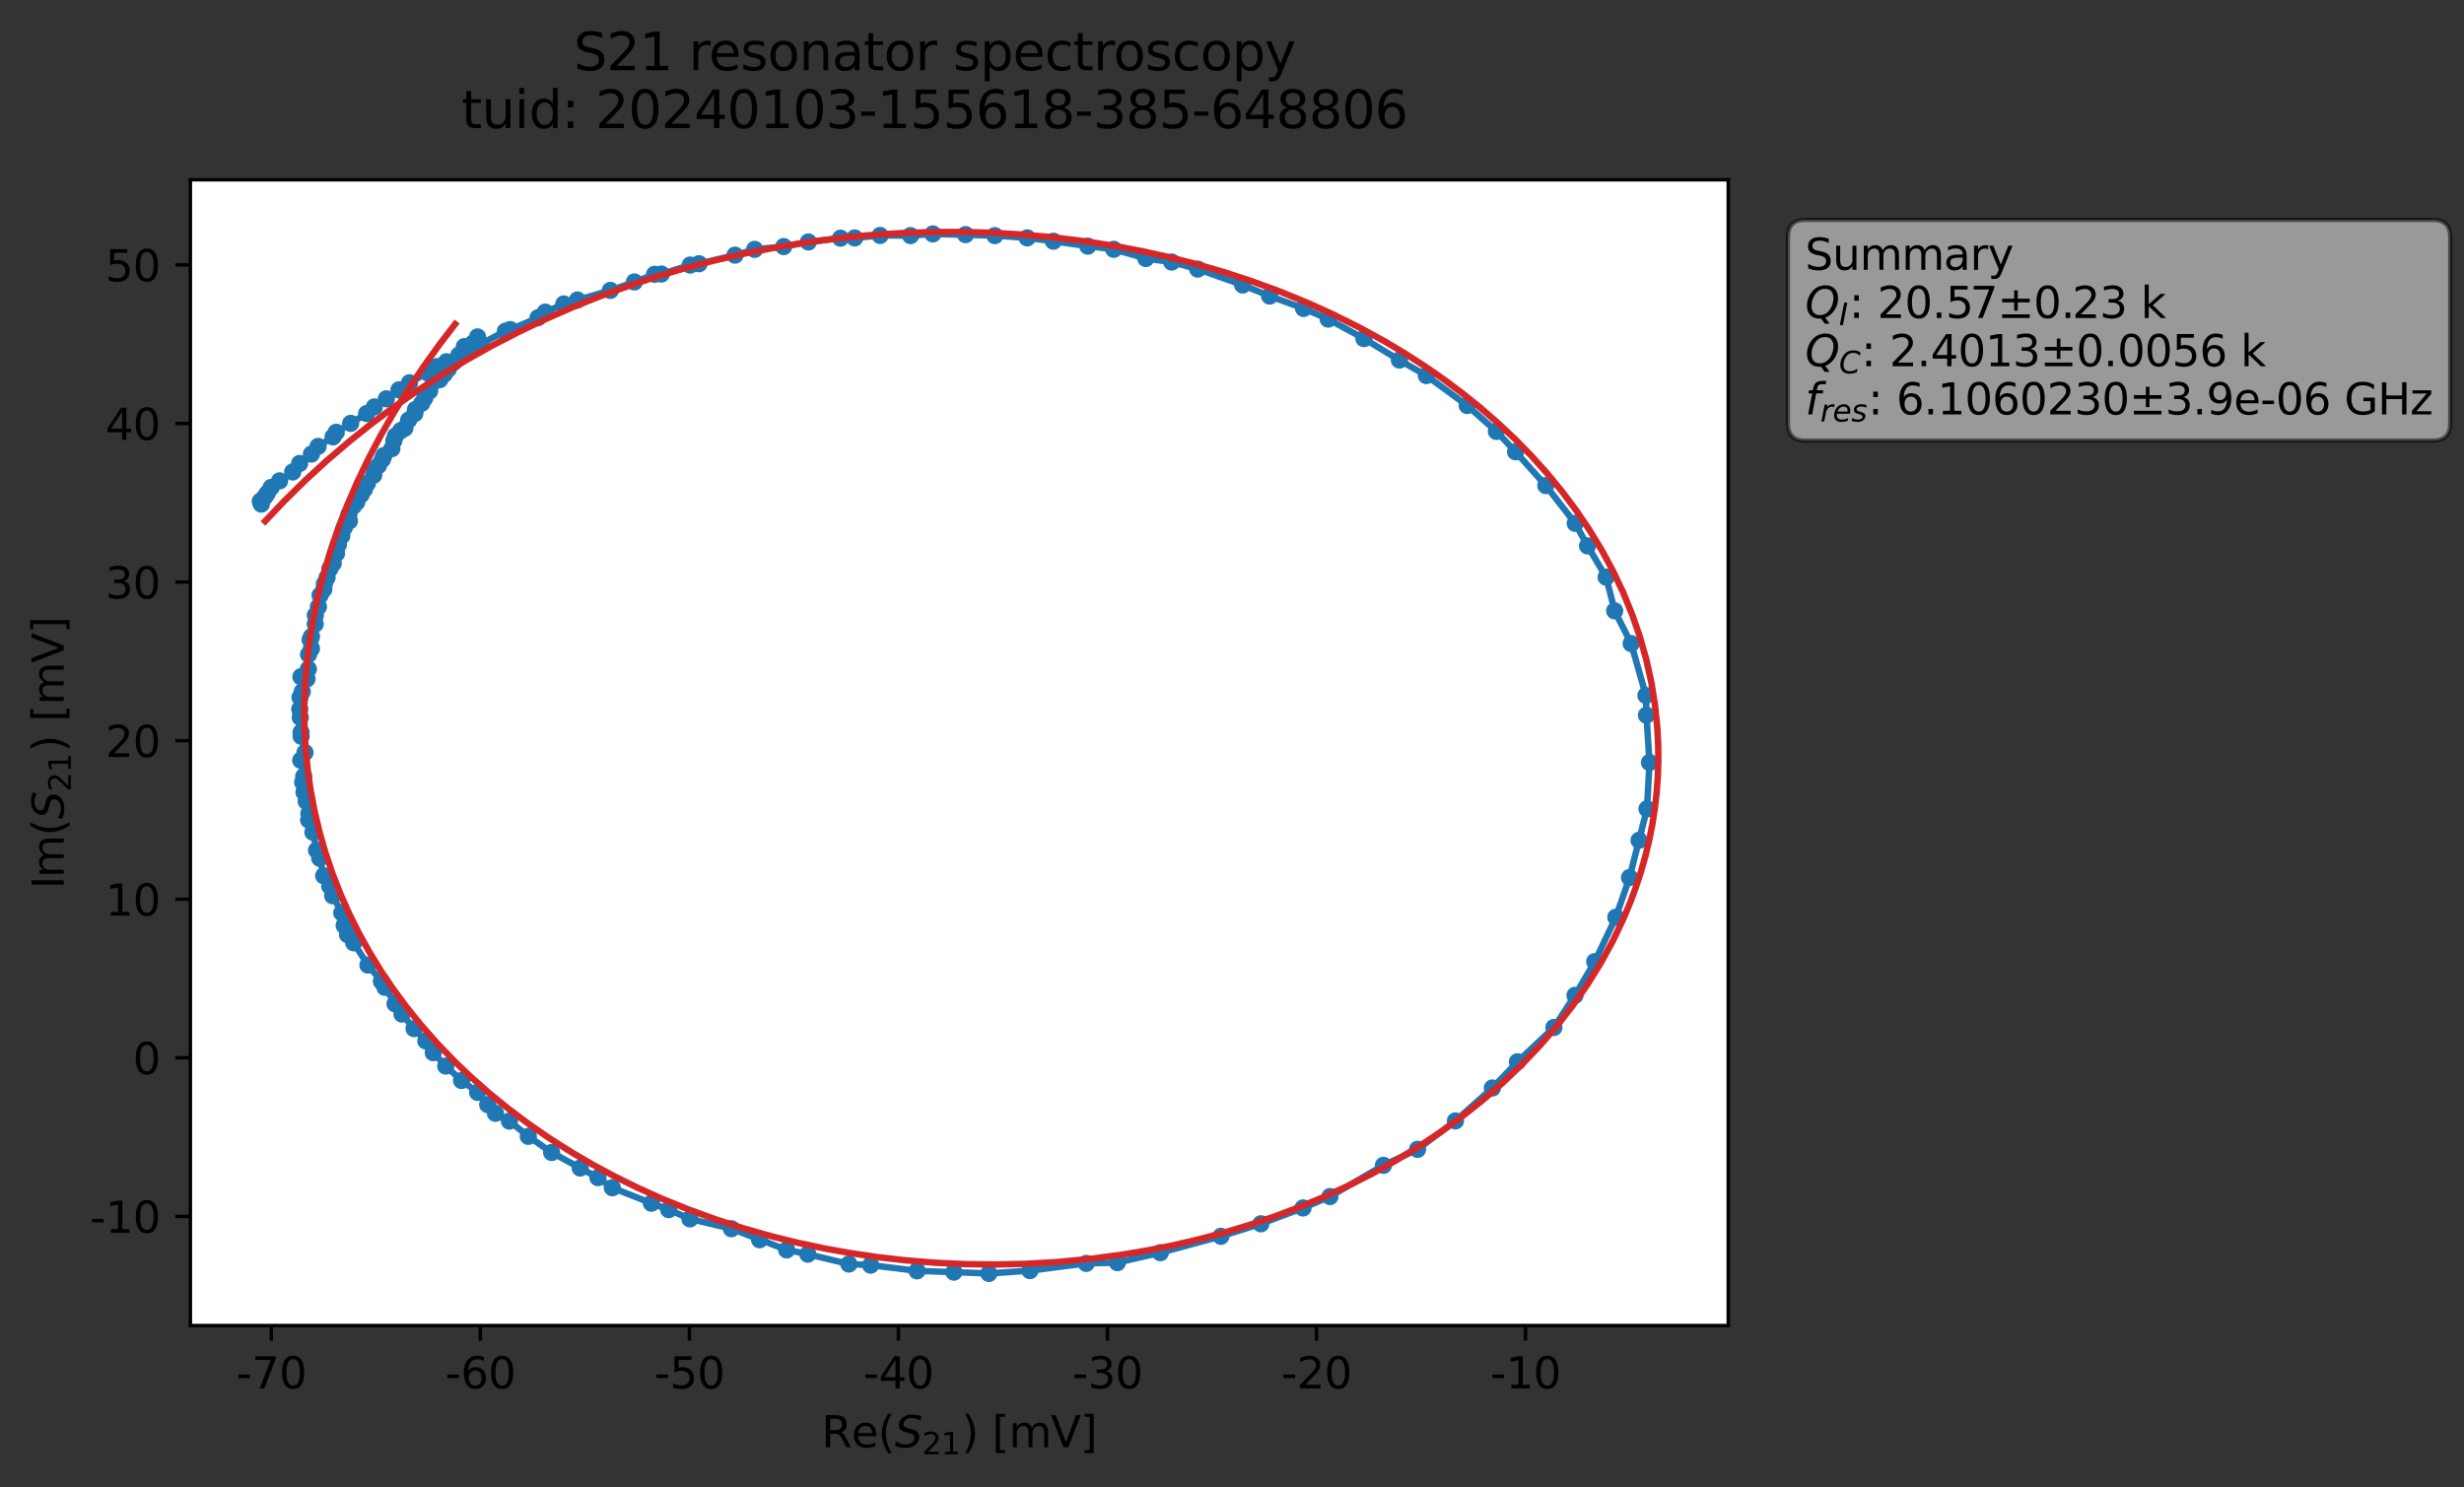 <?xml version="1.0" encoding="utf-8" standalone="no"?>
<!DOCTYPE svg PUBLIC "-//W3C//DTD SVG 1.1//EN"
  "http://www.w3.org/Graphics/SVG/1.1/DTD/svg11.dtd">
<svg xmlns:xlink="http://www.w3.org/1999/xlink" width="572.187pt" height="345.428pt" viewBox="0 0 572.187 345.428" xmlns="http://www.w3.org/2000/svg" version="1.1">
 <rect x="0" y="0" width="572.187" height="345.428" fill="#333333" stroke="none"/>
 <defs>
  <style type="text/css">*{stroke-linejoin: round; stroke-linecap: butt}</style>
 </defs>
 <g id="figure_1">
  <g id="patch_1">
   <path d="M 0 345.428 
L 572.187 345.428 
L 572.187 -0 
L 0 -0 
L 0 345.428 
z
" style="fill: none; opacity: 0"/>
  </g>
  <g id="axes_1">
   <g id="patch_2">
    <path d="M 44.211 307.872 
L 401.331 307.872 
L 401.331 41.76 
L 44.211 41.76 
z
" style="fill: #ffffff"/>
   </g>
   <g id="matplotlib.axis_1">
    <g id="xtick_1">
     <g id="line2d_1">
      <defs>
       <path id="mb8c13d6128" d="M 0 0 
L 0 3.5 
" style="stroke: #000000; stroke-width: 0.8"/>
      </defs>
      <g>
       <use xlink:href="#mb8c13d6128" x="63.004" y="307.872" style="stroke: #000000; stroke-width: 0.8"/>
      </g>
     </g>
     <g id="text_1">
      <!-- -70 -->
      <g transform="translate(54.837 322.47) scale(0.1 -0.1)">
       <defs>
        <path id="DejaVuSans-2d" d="M 313 2009 
L 1997 2009 
L 1997 1497 
L 313 1497 
L 313 2009 
z
" transform="scale(0.016)"/>
        <path id="DejaVuSans-37" d="M 525 4666 
L 3525 4666 
L 3525 4397 
L 1831 0 
L 1172 0 
L 2766 4134 
L 525 4134 
L 525 4666 
z
" transform="scale(0.016)"/>
        <path id="DejaVuSans-30" d="M 2034 4250 
Q 1547 4250 1301 3770 
Q 1056 3291 1056 2328 
Q 1056 1369 1301 889 
Q 1547 409 2034 409 
Q 2525 409 2770 889 
Q 3016 1369 3016 2328 
Q 3016 3291 2770 3770 
Q 2525 4250 2034 4250 
z
M 2034 4750 
Q 2819 4750 3233 4129 
Q 3647 3509 3647 2328 
Q 3647 1150 3233 529 
Q 2819 -91 2034 -91 
Q 1250 -91 836 529 
Q 422 1150 422 2328 
Q 422 3509 836 4129 
Q 1250 4750 2034 4750 
z
" transform="scale(0.016)"/>
       </defs>
       <use xlink:href="#DejaVuSans-2d"/>
       <use xlink:href="#DejaVuSans-37" x="36.084"/>
       <use xlink:href="#DejaVuSans-30" x="99.707"/>
      </g>
     </g>
    </g>
    <g id="xtick_2">
     <g id="line2d_2">
      <g>
       <use xlink:href="#mb8c13d6128" x="111.545" y="307.872" style="stroke: #000000; stroke-width: 0.8"/>
      </g>
     </g>
     <g id="text_2">
      <!-- -60 -->
      <g transform="translate(103.378 322.47) scale(0.1 -0.1)">
       <defs>
        <path id="DejaVuSans-36" d="M 2113 2584 
Q 1688 2584 1439 2293 
Q 1191 2003 1191 1497 
Q 1191 994 1439 701 
Q 1688 409 2113 409 
Q 2538 409 2786 701 
Q 3034 994 3034 1497 
Q 3034 2003 2786 2293 
Q 2538 2584 2113 2584 
z
M 3366 4563 
L 3366 3988 
Q 3128 4100 2886 4159 
Q 2644 4219 2406 4219 
Q 1781 4219 1451 3797 
Q 1122 3375 1075 2522 
Q 1259 2794 1537 2939 
Q 1816 3084 2150 3084 
Q 2853 3084 3261 2657 
Q 3669 2231 3669 1497 
Q 3669 778 3244 343 
Q 2819 -91 2113 -91 
Q 1303 -91 875 529 
Q 447 1150 447 2328 
Q 447 3434 972 4092 
Q 1497 4750 2381 4750 
Q 2619 4750 2861 4703 
Q 3103 4656 3366 4563 
z
" transform="scale(0.016)"/>
       </defs>
       <use xlink:href="#DejaVuSans-2d"/>
       <use xlink:href="#DejaVuSans-36" x="36.084"/>
       <use xlink:href="#DejaVuSans-30" x="99.707"/>
      </g>
     </g>
    </g>
    <g id="xtick_3">
     <g id="line2d_3">
      <g>
       <use xlink:href="#mb8c13d6128" x="160.086" y="307.872" style="stroke: #000000; stroke-width: 0.8"/>
      </g>
     </g>
     <g id="text_3">
      <!-- -50 -->
      <g transform="translate(151.919 322.47) scale(0.1 -0.1)">
       <defs>
        <path id="DejaVuSans-35" d="M 691 4666 
L 3169 4666 
L 3169 4134 
L 1269 4134 
L 1269 2991 
Q 1406 3038 1543 3061 
Q 1681 3084 1819 3084 
Q 2600 3084 3056 2656 
Q 3513 2228 3513 1497 
Q 3513 744 3044 326 
Q 2575 -91 1722 -91 
Q 1428 -91 1123 -41 
Q 819 9 494 109 
L 494 744 
Q 775 591 1075 516 
Q 1375 441 1709 441 
Q 2250 441 2565 725 
Q 2881 1009 2881 1497 
Q 2881 1984 2565 2268 
Q 2250 2553 1709 2553 
Q 1456 2553 1204 2497 
Q 953 2441 691 2322 
L 691 4666 
z
" transform="scale(0.016)"/>
       </defs>
       <use xlink:href="#DejaVuSans-2d"/>
       <use xlink:href="#DejaVuSans-35" x="36.084"/>
       <use xlink:href="#DejaVuSans-30" x="99.707"/>
      </g>
     </g>
    </g>
    <g id="xtick_4">
     <g id="line2d_4">
      <g>
       <use xlink:href="#mb8c13d6128" x="208.626" y="307.872" style="stroke: #000000; stroke-width: 0.8"/>
      </g>
     </g>
     <g id="text_4">
      <!-- -40 -->
      <g transform="translate(200.46 322.47) scale(0.1 -0.1)">
       <defs>
        <path id="DejaVuSans-34" d="M 2419 4116 
L 825 1625 
L 2419 1625 
L 2419 4116 
z
M 2253 4666 
L 3047 4666 
L 3047 1625 
L 3713 1625 
L 3713 1100 
L 3047 1100 
L 3047 0 
L 2419 0 
L 2419 1100 
L 313 1100 
L 313 1709 
L 2253 4666 
z
" transform="scale(0.016)"/>
       </defs>
       <use xlink:href="#DejaVuSans-2d"/>
       <use xlink:href="#DejaVuSans-34" x="36.084"/>
       <use xlink:href="#DejaVuSans-30" x="99.707"/>
      </g>
     </g>
    </g>
    <g id="xtick_5">
     <g id="line2d_5">
      <g>
       <use xlink:href="#mb8c13d6128" x="257.167" y="307.872" style="stroke: #000000; stroke-width: 0.8"/>
      </g>
     </g>
     <g id="text_5">
      <!-- -30 -->
      <g transform="translate(249.001 322.47) scale(0.1 -0.1)">
       <defs>
        <path id="DejaVuSans-33" d="M 2597 2516 
Q 3050 2419 3304 2112 
Q 3559 1806 3559 1356 
Q 3559 666 3084 287 
Q 2609 -91 1734 -91 
Q 1441 -91 1130 -33 
Q 819 25 488 141 
L 488 750 
Q 750 597 1062 519 
Q 1375 441 1716 441 
Q 2309 441 2620 675 
Q 2931 909 2931 1356 
Q 2931 1769 2642 2001 
Q 2353 2234 1838 2234 
L 1294 2234 
L 1294 2753 
L 1863 2753 
Q 2328 2753 2575 2939 
Q 2822 3125 2822 3475 
Q 2822 3834 2567 4026 
Q 2313 4219 1838 4219 
Q 1578 4219 1281 4162 
Q 984 4106 628 3988 
L 628 4550 
Q 988 4650 1302 4700 
Q 1616 4750 1894 4750 
Q 2613 4750 3031 4423 
Q 3450 4097 3450 3541 
Q 3450 3153 3228 2886 
Q 3006 2619 2597 2516 
z
" transform="scale(0.016)"/>
       </defs>
       <use xlink:href="#DejaVuSans-2d"/>
       <use xlink:href="#DejaVuSans-33" x="36.084"/>
       <use xlink:href="#DejaVuSans-30" x="99.707"/>
      </g>
     </g>
    </g>
    <g id="xtick_6">
     <g id="line2d_6">
      <g>
       <use xlink:href="#mb8c13d6128" x="305.708" y="307.872" style="stroke: #000000; stroke-width: 0.8"/>
      </g>
     </g>
     <g id="text_6">
      <!-- -20 -->
      <g transform="translate(297.542 322.47) scale(0.1 -0.1)">
       <defs>
        <path id="DejaVuSans-32" d="M 1228 531 
L 3431 531 
L 3431 0 
L 469 0 
L 469 531 
Q 828 903 1448 1529 
Q 2069 2156 2228 2338 
Q 2531 2678 2651 2914 
Q 2772 3150 2772 3378 
Q 2772 3750 2511 3984 
Q 2250 4219 1831 4219 
Q 1534 4219 1204 4116 
Q 875 4013 500 3803 
L 500 4441 
Q 881 4594 1212 4672 
Q 1544 4750 1819 4750 
Q 2544 4750 2975 4387 
Q 3406 4025 3406 3419 
Q 3406 3131 3298 2873 
Q 3191 2616 2906 2266 
Q 2828 2175 2409 1742 
Q 1991 1309 1228 531 
z
" transform="scale(0.016)"/>
       </defs>
       <use xlink:href="#DejaVuSans-2d"/>
       <use xlink:href="#DejaVuSans-32" x="36.084"/>
       <use xlink:href="#DejaVuSans-30" x="99.707"/>
      </g>
     </g>
    </g>
    <g id="xtick_7">
     <g id="line2d_7">
      <g>
       <use xlink:href="#mb8c13d6128" x="354.249" y="307.872" style="stroke: #000000; stroke-width: 0.8"/>
      </g>
     </g>
     <g id="text_7">
      <!-- -10 -->
      <g transform="translate(346.083 322.47) scale(0.1 -0.1)">
       <defs>
        <path id="DejaVuSans-31" d="M 794 531 
L 1825 531 
L 1825 4091 
L 703 3866 
L 703 4441 
L 1819 4666 
L 2450 4666 
L 2450 531 
L 3481 531 
L 3481 0 
L 794 0 
L 794 531 
z
" transform="scale(0.016)"/>
       </defs>
       <use xlink:href="#DejaVuSans-2d"/>
       <use xlink:href="#DejaVuSans-31" x="36.084"/>
       <use xlink:href="#DejaVuSans-30" x="99.707"/>
      </g>
     </g>
    </g>
    <g id="text_8">
     <!-- Re$(S_{21})$ [mV] -->
     <g transform="translate(190.771 336.149) scale(0.1 -0.1)">
      <defs>
       <path id="DejaVuSans-52" d="M 2841 2188 
Q 3044 2119 3236 1894 
Q 3428 1669 3622 1275 
L 4263 0 
L 3584 0 
L 2988 1197 
Q 2756 1666 2539 1819 
Q 2322 1972 1947 1972 
L 1259 1972 
L 1259 0 
L 628 0 
L 628 4666 
L 2053 4666 
Q 2853 4666 3247 4331 
Q 3641 3997 3641 3322 
Q 3641 2881 3436 2590 
Q 3231 2300 2841 2188 
z
M 1259 4147 
L 1259 2491 
L 2053 2491 
Q 2509 2491 2742 2702 
Q 2975 2913 2975 3322 
Q 2975 3731 2742 3939 
Q 2509 4147 2053 4147 
L 1259 4147 
z
" transform="scale(0.016)"/>
       <path id="DejaVuSans-65" d="M 3597 1894 
L 3597 1613 
L 953 1613 
Q 991 1019 1311 708 
Q 1631 397 2203 397 
Q 2534 397 2845 478 
Q 3156 559 3463 722 
L 3463 178 
Q 3153 47 2828 -22 
Q 2503 -91 2169 -91 
Q 1331 -91 842 396 
Q 353 884 353 1716 
Q 353 2575 817 3079 
Q 1281 3584 2069 3584 
Q 2775 3584 3186 3129 
Q 3597 2675 3597 1894 
z
M 3022 2063 
Q 3016 2534 2758 2815 
Q 2500 3097 2075 3097 
Q 1594 3097 1305 2825 
Q 1016 2553 972 2059 
L 3022 2063 
z
" transform="scale(0.016)"/>
       <path id="DejaVuSans-28" d="M 1984 4856 
Q 1566 4138 1362 3434 
Q 1159 2731 1159 2009 
Q 1159 1288 1364 580 
Q 1569 -128 1984 -844 
L 1484 -844 
Q 1016 -109 783 600 
Q 550 1309 550 2009 
Q 550 2706 781 3412 
Q 1013 4119 1484 4856 
L 1984 4856 
z
" transform="scale(0.016)"/>
       <path id="DejaVuSans-Oblique-53" d="M 3859 4513 
L 3738 3897 
Q 3422 4066 3111 4152 
Q 2800 4238 2509 4238 
Q 1944 4238 1609 3991 
Q 1275 3744 1275 3334 
Q 1275 3109 1398 2989 
Q 1522 2869 2034 2731 
L 2413 2638 
Q 3053 2472 3303 2217 
Q 3553 1963 3553 1503 
Q 3553 797 2998 353 
Q 2444 -91 1538 -91 
Q 1166 -91 791 -17 
Q 416 56 38 206 
L 166 856 
Q 513 641 861 531 
Q 1209 422 1556 422 
Q 2147 422 2503 684 
Q 2859 947 2859 1369 
Q 2859 1650 2717 1795 
Q 2575 1941 2106 2059 
L 1728 2156 
Q 1081 2325 845 2545 
Q 609 2766 609 3163 
Q 609 3859 1145 4304 
Q 1681 4750 2541 4750 
Q 2875 4750 3203 4690 
Q 3531 4631 3859 4513 
z
" transform="scale(0.016)"/>
       <path id="DejaVuSans-29" d="M 513 4856 
L 1013 4856 
Q 1481 4119 1714 3412 
Q 1947 2706 1947 2009 
Q 1947 1309 1714 600 
Q 1481 -109 1013 -844 
L 513 -844 
Q 928 -128 1133 580 
Q 1338 1288 1338 2009 
Q 1338 2731 1133 3434 
Q 928 4138 513 4856 
z
" transform="scale(0.016)"/>
       <path id="DejaVuSans-20" transform="scale(0.016)"/>
       <path id="DejaVuSans-5b" d="M 550 4863 
L 1875 4863 
L 1875 4416 
L 1125 4416 
L 1125 -397 
L 1875 -397 
L 1875 -844 
L 550 -844 
L 550 4863 
z
" transform="scale(0.016)"/>
       <path id="DejaVuSans-6d" d="M 3328 2828 
Q 3544 3216 3844 3400 
Q 4144 3584 4550 3584 
Q 5097 3584 5394 3201 
Q 5691 2819 5691 2113 
L 5691 0 
L 5113 0 
L 5113 2094 
Q 5113 2597 4934 2840 
Q 4756 3084 4391 3084 
Q 3944 3084 3684 2787 
Q 3425 2491 3425 1978 
L 3425 0 
L 2847 0 
L 2847 2094 
Q 2847 2600 2669 2842 
Q 2491 3084 2119 3084 
Q 1678 3084 1418 2786 
Q 1159 2488 1159 1978 
L 1159 0 
L 581 0 
L 581 3500 
L 1159 3500 
L 1159 2956 
Q 1356 3278 1631 3431 
Q 1906 3584 2284 3584 
Q 2666 3584 2933 3390 
Q 3200 3197 3328 2828 
z
" transform="scale(0.016)"/>
       <path id="DejaVuSans-56" d="M 1831 0 
L 50 4666 
L 709 4666 
L 2188 738 
L 3669 4666 
L 4325 4666 
L 2547 0 
L 1831 0 
z
" transform="scale(0.016)"/>
       <path id="DejaVuSans-5d" d="M 1947 4863 
L 1947 -844 
L 622 -844 
L 622 -397 
L 1369 -397 
L 1369 4416 
L 622 4416 
L 622 4863 
L 1947 4863 
z
" transform="scale(0.016)"/>
      </defs>
      <use xlink:href="#DejaVuSans-52" transform="translate(0 0.016)"/>
      <use xlink:href="#DejaVuSans-65" transform="translate(69.482 0.016)"/>
      <use xlink:href="#DejaVuSans-28" transform="translate(131.006 0.016)"/>
      <use xlink:href="#DejaVuSans-Oblique-53" transform="translate(170.02 0.016)"/>
      <use xlink:href="#DejaVuSans-32" transform="translate(233.496 -16.391) scale(0.7)"/>
      <use xlink:href="#DejaVuSans-31" transform="translate(278.032 -16.391) scale(0.7)"/>
      <use xlink:href="#DejaVuSans-29" transform="translate(325.303 0.016)"/>
      <use xlink:href="#DejaVuSans-20" transform="translate(364.316 0.016)"/>
      <use xlink:href="#DejaVuSans-5b" transform="translate(396.104 0.016)"/>
      <use xlink:href="#DejaVuSans-6d" transform="translate(435.117 0.016)"/>
      <use xlink:href="#DejaVuSans-56" transform="translate(532.529 0.016)"/>
      <use xlink:href="#DejaVuSans-5d" transform="translate(600.938 0.016)"/>
     </g>
    </g>
   </g>
   <g id="matplotlib.axis_2">
    <g id="ytick_1">
     <g id="line2d_8">
      <defs>
       <path id="m932acb5f96" d="M 0 0 
L -3.5 0 
" style="stroke: #000000; stroke-width: 0.8"/>
      </defs>
      <g>
       <use xlink:href="#m932acb5f96" x="44.211" y="282.516" style="stroke: #000000; stroke-width: 0.8"/>
      </g>
     </g>
     <g id="text_9">
      <!-- -10 -->
      <g transform="translate(20.878 286.316) scale(0.1 -0.1)">
       <use xlink:href="#DejaVuSans-2d"/>
       <use xlink:href="#DejaVuSans-31" x="36.084"/>
       <use xlink:href="#DejaVuSans-30" x="99.707"/>
      </g>
     </g>
    </g>
    <g id="ytick_2">
     <g id="line2d_9">
      <g>
       <use xlink:href="#m932acb5f96" x="44.211" y="245.685" style="stroke: #000000; stroke-width: 0.8"/>
      </g>
     </g>
     <g id="text_10">
      <!-- 0 -->
      <g transform="translate(30.848 249.484) scale(0.1 -0.1)">
       <use xlink:href="#DejaVuSans-30"/>
      </g>
     </g>
    </g>
    <g id="ytick_3">
     <g id="line2d_10">
      <g>
       <use xlink:href="#m932acb5f96" x="44.211" y="208.853" style="stroke: #000000; stroke-width: 0.8"/>
      </g>
     </g>
     <g id="text_11">
      <!-- 10 -->
      <g transform="translate(24.486 212.652) scale(0.1 -0.1)">
       <use xlink:href="#DejaVuSans-31"/>
       <use xlink:href="#DejaVuSans-30" x="63.623"/>
      </g>
     </g>
    </g>
    <g id="ytick_4">
     <g id="line2d_11">
      <g>
       <use xlink:href="#m932acb5f96" x="44.211" y="172.022" style="stroke: #000000; stroke-width: 0.8"/>
      </g>
     </g>
     <g id="text_12">
      <!-- 20 -->
      <g transform="translate(24.486 175.821) scale(0.1 -0.1)">
       <use xlink:href="#DejaVuSans-32"/>
       <use xlink:href="#DejaVuSans-30" x="63.623"/>
      </g>
     </g>
    </g>
    <g id="ytick_5">
     <g id="line2d_12">
      <g>
       <use xlink:href="#m932acb5f96" x="44.211" y="135.19" style="stroke: #000000; stroke-width: 0.8"/>
      </g>
     </g>
     <g id="text_13">
      <!-- 30 -->
      <g transform="translate(24.486 138.989) scale(0.1 -0.1)">
       <use xlink:href="#DejaVuSans-33"/>
       <use xlink:href="#DejaVuSans-30" x="63.623"/>
      </g>
     </g>
    </g>
    <g id="ytick_6">
     <g id="line2d_13">
      <g>
       <use xlink:href="#m932acb5f96" x="44.211" y="98.359" style="stroke: #000000; stroke-width: 0.8"/>
      </g>
     </g>
     <g id="text_14">
      <!-- 40 -->
      <g transform="translate(24.486 102.158) scale(0.1 -0.1)">
       <use xlink:href="#DejaVuSans-34"/>
       <use xlink:href="#DejaVuSans-30" x="63.623"/>
      </g>
     </g>
    </g>
    <g id="ytick_7">
     <g id="line2d_14">
      <g>
       <use xlink:href="#m932acb5f96" x="44.211" y="61.527" style="stroke: #000000; stroke-width: 0.8"/>
      </g>
     </g>
     <g id="text_15">
      <!-- 50 -->
      <g transform="translate(24.486 65.326) scale(0.1 -0.1)">
       <use xlink:href="#DejaVuSans-35"/>
       <use xlink:href="#DejaVuSans-30" x="63.623"/>
      </g>
     </g>
    </g>
    <g id="text_16">
     <!-- Im$(S_{21})$ [mV] -->
     <g transform="translate(14.798 206.466) rotate(-90) scale(0.1 -0.1)">
      <defs>
       <path id="DejaVuSans-49" d="M 628 4666 
L 1259 4666 
L 1259 0 
L 628 0 
L 628 4666 
z
" transform="scale(0.016)"/>
      </defs>
      <use xlink:href="#DejaVuSans-49" transform="translate(0 0.016)"/>
      <use xlink:href="#DejaVuSans-6d" transform="translate(25.867 0.016)"/>
      <use xlink:href="#DejaVuSans-28" transform="translate(123.279 0.016)"/>
      <use xlink:href="#DejaVuSans-Oblique-53" transform="translate(162.293 0.016)"/>
      <use xlink:href="#DejaVuSans-32" transform="translate(225.77 -16.391) scale(0.7)"/>
      <use xlink:href="#DejaVuSans-31" transform="translate(270.306 -16.391) scale(0.7)"/>
      <use xlink:href="#DejaVuSans-29" transform="translate(317.576 0.016)"/>
      <use xlink:href="#DejaVuSans-20" transform="translate(356.59 0.016)"/>
      <use xlink:href="#DejaVuSans-5b" transform="translate(388.377 0.016)"/>
      <use xlink:href="#DejaVuSans-6d" transform="translate(427.391 0.016)"/>
      <use xlink:href="#DejaVuSans-56" transform="translate(524.803 0.016)"/>
      <use xlink:href="#DejaVuSans-5d" transform="translate(593.211 0.016)"/>
     </g>
    </g>
   </g>
   <g id="line2d_15">
    <path d="M 60.685 117.086 
L 60.444 116.415 
L 61.493 115.407 
L 62.962 113.218 
L 64.929 111.686 
L 67.973 109.621 
L 69.579 107.644 
L 72.315 105.468 
L 73.866 103.679 
L 77.34 101.465 
L 78.08 100.402 
L 85.136 96.048 
L 86.936 94.508 
L 95.101 88.907 
L 99.285 86.586 
L 101.465 85.156 
L 103.676 84.017 
L 107.588 82.196 
L 111.705 79.844 
L 117.357 76.923 
L 118.48 76.55 
L 124.949 73.79 
L 126.623 72.491 
L 130.919 70.595 
L 141.736 67.45 
L 147.315 65.489 
L 152.01 63.712 
L 153.574 63.647 
L 160.269 61.565 
L 162.319 61.253 
L 170.686 59.259 
L 175.251 57.918 
L 181.991 57.273 
L 187.724 56.203 
L 195.185 55.322 
L 198.484 55.261 
L 204.376 54.686 
L 211.45 54.724 
L 216.625 54.328 
L 231.021 54.726 
L 238.541 55.248 
L 244.615 56.03 
L 252.61 57.172 
L 258.628 57.904 
L 266.078 60.041 
L 272.092 60.869 
L 278.129 62.498 
L 288.564 66.198 
L 294.83 68.76 
L 302.717 71.637 
L 308.428 74.118 
L 316.727 78.634 
L 324.964 83.638 
L 331.217 87.229 
L 340.706 94.178 
L 347.485 100.203 
L 351.95 104.932 
L 358.967 112.775 
L 365.803 121.556 
L 368.658 126.79 
L 372.977 134.056 
L 374.958 141.871 
L 378.787 149.475 
L 382.214 161.528 
L 382.337 166.11 
L 383.044 177.097 
L 382.464 187.869 
L 378.412 203.812 
L 375.231 213.044 
L 370.328 223.35 
L 365.746 231.185 
L 360.846 238.648 
L 352.377 246.612 
L 346.555 252.7 
L 337.982 260.343 
L 329.178 266.947 
L 321.257 270.657 
L 308.84 277.91 
L 302.591 280.559 
L 292.799 284.238 
L 283.517 287.139 
L 269.458 290.953 
L 259.481 293.255 
L 252.247 293.442 
L 239.178 295.108 
L 229.629 295.776 
L 212.954 295.171 
L 202.171 293.841 
L 197.123 293.589 
L 187.595 291.292 
L 182.673 290.306 
L 169.841 285.381 
L 160.217 283.097 
L 155.288 280.951 
L 151.268 279.461 
L 142.19 275.867 
L 138.847 273.518 
L 128.101 267.679 
L 122.684 263.926 
L 118.3 260.384 
L 115.06 258.582 
L 113.253 256.555 
L 110.918 253.72 
L 107.187 250.961 
L 103.515 247.617 
L 100.61 244.492 
L 98.891 241.769 
L 96.154 238.908 
L 93.353 235.53 
L 91.74 233.146 
L 88.566 227.926 
L 85.441 224.143 
L 82.136 218.974 
L 80.717 217.09 
L 79.918 214.936 
L 79.364 212.021 
L 77.253 208.047 
L 76.562 205.805 
L 75.172 203.407 
L 74.247 199.339 
L 73.504 197.484 
L 72.669 193.305 
L 71.676 190.454 
L 71.729 188.968 
L 70.594 183.995 
L 70.29 181.717 
L 70.528 180.317 
L 69.839 176.582 
L 70.83 174.779 
L 69.931 171 
L 69.726 166.632 
L 69.61 164.722 
L 69.669 161.974 
L 70.189 160.635 
L 69.869 157.191 
L 71.29 157.696 
L 71.607 155.392 
L 71.653 152.006 
L 72.321 150.64 
L 72.013 148.572 
L 72.333 147.856 
L 73.208 144.934 
L 73.227 142.9 
L 73.947 140.938 
L 74.333 138.268 
L 75.199 136.897 
L 75.327 135.613 
L 75.952 134.155 
L 76.595 132.118 
L 77.383 130.85 
L 78.144 128.548 
L 78.588 126.484 
L 79.372 124.461 
L 79.953 122.543 
L 81.138 121.011 
L 81.014 119.552 
L 82.105 117.526 
L 82.854 116.642 
L 85.329 112.25 
L 86.784 110.367 
L 87.065 108.945 
L 87.887 108.135 
L 88.805 106.697 
L 89.152 105.803 
L 91.008 104.201 
L 91.843 101.246 
L 93.043 100.021 
L 94.008 99.474 
L 94.894 97.567 
L 96.325 96.048 
L 96.49 95.102 
L 97.944 93.656 
L 98.643 92.454 
L 99.774 90.799 
L 100.672 88.697 
L 102.127 88.17 
L 105.401 84.141 
L 106.559 82.475 
L 108.121 81.413 
L 107.838 80.496 
L 109.729 79.794 
L 110.901 78.254 
L 110.901 78.254 
" clip-path="url(#p588285adde)" style="fill: none; stroke: #1f77b4; stroke-width: 1.5; stroke-linecap: square"/>
    <defs>
     <path id="mcece7c0a8a" d="M 0 1.5 
C 0.398 1.5 0.779 1.342 1.061 1.061 
C 1.342 0.779 1.5 0.398 1.5 0 
C 1.5 -0.398 1.342 -0.779 1.061 -1.061 
C 0.779 -1.342 0.398 -1.5 0 -1.5 
C -0.398 -1.5 -0.779 -1.342 -1.061 -1.061 
C -1.342 -0.779 -1.5 -0.398 -1.5 0 
C -1.5 0.398 -1.342 0.779 -1.061 1.061 
C -0.779 1.342 -0.398 1.5 0 1.5 
z
" style="stroke: #1f77b4"/>
    </defs>
    <g clip-path="url(#p588285adde)">
     <use xlink:href="#mcece7c0a8a" x="60.685" y="117.086" style="fill: #1f77b4; stroke: #1f77b4"/>
     <use xlink:href="#mcece7c0a8a" x="60.444" y="116.415" style="fill: #1f77b4; stroke: #1f77b4"/>
     <use xlink:href="#mcece7c0a8a" x="61.493" y="115.407" style="fill: #1f77b4; stroke: #1f77b4"/>
     <use xlink:href="#mcece7c0a8a" x="62.021" y="114.632" style="fill: #1f77b4; stroke: #1f77b4"/>
     <use xlink:href="#mcece7c0a8a" x="62.962" y="113.218" style="fill: #1f77b4; stroke: #1f77b4"/>
     <use xlink:href="#mcece7c0a8a" x="64.929" y="111.686" style="fill: #1f77b4; stroke: #1f77b4"/>
     <use xlink:href="#mcece7c0a8a" x="67.973" y="109.621" style="fill: #1f77b4; stroke: #1f77b4"/>
     <use xlink:href="#mcece7c0a8a" x="69.579" y="107.644" style="fill: #1f77b4; stroke: #1f77b4"/>
     <use xlink:href="#mcece7c0a8a" x="72.315" y="105.468" style="fill: #1f77b4; stroke: #1f77b4"/>
     <use xlink:href="#mcece7c0a8a" x="73.866" y="103.679" style="fill: #1f77b4; stroke: #1f77b4"/>
     <use xlink:href="#mcece7c0a8a" x="77.34" y="101.465" style="fill: #1f77b4; stroke: #1f77b4"/>
     <use xlink:href="#mcece7c0a8a" x="78.08" y="100.402" style="fill: #1f77b4; stroke: #1f77b4"/>
     <use xlink:href="#mcece7c0a8a" x="81.434" y="98.332" style="fill: #1f77b4; stroke: #1f77b4"/>
     <use xlink:href="#mcece7c0a8a" x="85.136" y="96.048" style="fill: #1f77b4; stroke: #1f77b4"/>
     <use xlink:href="#mcece7c0a8a" x="86.936" y="94.508" style="fill: #1f77b4; stroke: #1f77b4"/>
     <use xlink:href="#mcece7c0a8a" x="89.716" y="92.623" style="fill: #1f77b4; stroke: #1f77b4"/>
     <use xlink:href="#mcece7c0a8a" x="92.647" y="90.549" style="fill: #1f77b4; stroke: #1f77b4"/>
     <use xlink:href="#mcece7c0a8a" x="95.101" y="88.907" style="fill: #1f77b4; stroke: #1f77b4"/>
     <use xlink:href="#mcece7c0a8a" x="99.285" y="86.586" style="fill: #1f77b4; stroke: #1f77b4"/>
     <use xlink:href="#mcece7c0a8a" x="101.465" y="85.156" style="fill: #1f77b4; stroke: #1f77b4"/>
     <use xlink:href="#mcece7c0a8a" x="103.676" y="84.017" style="fill: #1f77b4; stroke: #1f77b4"/>
     <use xlink:href="#mcece7c0a8a" x="107.588" y="82.196" style="fill: #1f77b4; stroke: #1f77b4"/>
     <use xlink:href="#mcece7c0a8a" x="111.705" y="79.844" style="fill: #1f77b4; stroke: #1f77b4"/>
     <use xlink:href="#mcece7c0a8a" x="117.357" y="76.923" style="fill: #1f77b4; stroke: #1f77b4"/>
     <use xlink:href="#mcece7c0a8a" x="118.48" y="76.55" style="fill: #1f77b4; stroke: #1f77b4"/>
     <use xlink:href="#mcece7c0a8a" x="124.949" y="73.79" style="fill: #1f77b4; stroke: #1f77b4"/>
     <use xlink:href="#mcece7c0a8a" x="126.623" y="72.491" style="fill: #1f77b4; stroke: #1f77b4"/>
     <use xlink:href="#mcece7c0a8a" x="130.919" y="70.595" style="fill: #1f77b4; stroke: #1f77b4"/>
     <use xlink:href="#mcece7c0a8a" x="134.102" y="69.68" style="fill: #1f77b4; stroke: #1f77b4"/>
     <use xlink:href="#mcece7c0a8a" x="141.736" y="67.45" style="fill: #1f77b4; stroke: #1f77b4"/>
     <use xlink:href="#mcece7c0a8a" x="147.315" y="65.489" style="fill: #1f77b4; stroke: #1f77b4"/>
     <use xlink:href="#mcece7c0a8a" x="152.01" y="63.712" style="fill: #1f77b4; stroke: #1f77b4"/>
     <use xlink:href="#mcece7c0a8a" x="153.574" y="63.647" style="fill: #1f77b4; stroke: #1f77b4"/>
     <use xlink:href="#mcece7c0a8a" x="160.269" y="61.565" style="fill: #1f77b4; stroke: #1f77b4"/>
     <use xlink:href="#mcece7c0a8a" x="162.319" y="61.253" style="fill: #1f77b4; stroke: #1f77b4"/>
     <use xlink:href="#mcece7c0a8a" x="170.686" y="59.259" style="fill: #1f77b4; stroke: #1f77b4"/>
     <use xlink:href="#mcece7c0a8a" x="175.251" y="57.918" style="fill: #1f77b4; stroke: #1f77b4"/>
     <use xlink:href="#mcece7c0a8a" x="181.991" y="57.273" style="fill: #1f77b4; stroke: #1f77b4"/>
     <use xlink:href="#mcece7c0a8a" x="187.724" y="56.203" style="fill: #1f77b4; stroke: #1f77b4"/>
     <use xlink:href="#mcece7c0a8a" x="195.185" y="55.322" style="fill: #1f77b4; stroke: #1f77b4"/>
     <use xlink:href="#mcece7c0a8a" x="198.484" y="55.261" style="fill: #1f77b4; stroke: #1f77b4"/>
     <use xlink:href="#mcece7c0a8a" x="204.376" y="54.686" style="fill: #1f77b4; stroke: #1f77b4"/>
     <use xlink:href="#mcece7c0a8a" x="211.45" y="54.724" style="fill: #1f77b4; stroke: #1f77b4"/>
     <use xlink:href="#mcece7c0a8a" x="216.625" y="54.328" style="fill: #1f77b4; stroke: #1f77b4"/>
     <use xlink:href="#mcece7c0a8a" x="224.221" y="54.493" style="fill: #1f77b4; stroke: #1f77b4"/>
     <use xlink:href="#mcece7c0a8a" x="231.021" y="54.726" style="fill: #1f77b4; stroke: #1f77b4"/>
     <use xlink:href="#mcece7c0a8a" x="238.541" y="55.248" style="fill: #1f77b4; stroke: #1f77b4"/>
     <use xlink:href="#mcece7c0a8a" x="244.615" y="56.03" style="fill: #1f77b4; stroke: #1f77b4"/>
     <use xlink:href="#mcece7c0a8a" x="252.61" y="57.172" style="fill: #1f77b4; stroke: #1f77b4"/>
     <use xlink:href="#mcece7c0a8a" x="258.628" y="57.904" style="fill: #1f77b4; stroke: #1f77b4"/>
     <use xlink:href="#mcece7c0a8a" x="266.078" y="60.041" style="fill: #1f77b4; stroke: #1f77b4"/>
     <use xlink:href="#mcece7c0a8a" x="272.092" y="60.869" style="fill: #1f77b4; stroke: #1f77b4"/>
     <use xlink:href="#mcece7c0a8a" x="278.129" y="62.498" style="fill: #1f77b4; stroke: #1f77b4"/>
     <use xlink:href="#mcece7c0a8a" x="288.564" y="66.198" style="fill: #1f77b4; stroke: #1f77b4"/>
     <use xlink:href="#mcece7c0a8a" x="294.83" y="68.76" style="fill: #1f77b4; stroke: #1f77b4"/>
     <use xlink:href="#mcece7c0a8a" x="302.717" y="71.637" style="fill: #1f77b4; stroke: #1f77b4"/>
     <use xlink:href="#mcece7c0a8a" x="308.428" y="74.118" style="fill: #1f77b4; stroke: #1f77b4"/>
     <use xlink:href="#mcece7c0a8a" x="316.727" y="78.634" style="fill: #1f77b4; stroke: #1f77b4"/>
     <use xlink:href="#mcece7c0a8a" x="324.964" y="83.638" style="fill: #1f77b4; stroke: #1f77b4"/>
     <use xlink:href="#mcece7c0a8a" x="331.217" y="87.229" style="fill: #1f77b4; stroke: #1f77b4"/>
     <use xlink:href="#mcece7c0a8a" x="340.706" y="94.178" style="fill: #1f77b4; stroke: #1f77b4"/>
     <use xlink:href="#mcece7c0a8a" x="347.485" y="100.203" style="fill: #1f77b4; stroke: #1f77b4"/>
     <use xlink:href="#mcece7c0a8a" x="351.95" y="104.932" style="fill: #1f77b4; stroke: #1f77b4"/>
     <use xlink:href="#mcece7c0a8a" x="358.967" y="112.775" style="fill: #1f77b4; stroke: #1f77b4"/>
     <use xlink:href="#mcece7c0a8a" x="365.803" y="121.556" style="fill: #1f77b4; stroke: #1f77b4"/>
     <use xlink:href="#mcece7c0a8a" x="368.658" y="126.79" style="fill: #1f77b4; stroke: #1f77b4"/>
     <use xlink:href="#mcece7c0a8a" x="372.977" y="134.056" style="fill: #1f77b4; stroke: #1f77b4"/>
     <use xlink:href="#mcece7c0a8a" x="374.958" y="141.871" style="fill: #1f77b4; stroke: #1f77b4"/>
     <use xlink:href="#mcece7c0a8a" x="378.787" y="149.475" style="fill: #1f77b4; stroke: #1f77b4"/>
     <use xlink:href="#mcece7c0a8a" x="382.214" y="161.528" style="fill: #1f77b4; stroke: #1f77b4"/>
     <use xlink:href="#mcece7c0a8a" x="382.337" y="166.11" style="fill: #1f77b4; stroke: #1f77b4"/>
     <use xlink:href="#mcece7c0a8a" x="383.044" y="177.097" style="fill: #1f77b4; stroke: #1f77b4"/>
     <use xlink:href="#mcece7c0a8a" x="382.464" y="187.869" style="fill: #1f77b4; stroke: #1f77b4"/>
     <use xlink:href="#mcece7c0a8a" x="380.622" y="195.174" style="fill: #1f77b4; stroke: #1f77b4"/>
     <use xlink:href="#mcece7c0a8a" x="378.412" y="203.812" style="fill: #1f77b4; stroke: #1f77b4"/>
     <use xlink:href="#mcece7c0a8a" x="375.231" y="213.044" style="fill: #1f77b4; stroke: #1f77b4"/>
     <use xlink:href="#mcece7c0a8a" x="370.328" y="223.35" style="fill: #1f77b4; stroke: #1f77b4"/>
     <use xlink:href="#mcece7c0a8a" x="365.746" y="231.185" style="fill: #1f77b4; stroke: #1f77b4"/>
     <use xlink:href="#mcece7c0a8a" x="360.846" y="238.648" style="fill: #1f77b4; stroke: #1f77b4"/>
     <use xlink:href="#mcece7c0a8a" x="352.377" y="246.612" style="fill: #1f77b4; stroke: #1f77b4"/>
     <use xlink:href="#mcece7c0a8a" x="346.555" y="252.7" style="fill: #1f77b4; stroke: #1f77b4"/>
     <use xlink:href="#mcece7c0a8a" x="337.982" y="260.343" style="fill: #1f77b4; stroke: #1f77b4"/>
     <use xlink:href="#mcece7c0a8a" x="329.178" y="266.947" style="fill: #1f77b4; stroke: #1f77b4"/>
     <use xlink:href="#mcece7c0a8a" x="321.257" y="270.657" style="fill: #1f77b4; stroke: #1f77b4"/>
     <use xlink:href="#mcece7c0a8a" x="308.84" y="277.91" style="fill: #1f77b4; stroke: #1f77b4"/>
     <use xlink:href="#mcece7c0a8a" x="302.591" y="280.559" style="fill: #1f77b4; stroke: #1f77b4"/>
     <use xlink:href="#mcece7c0a8a" x="292.799" y="284.238" style="fill: #1f77b4; stroke: #1f77b4"/>
     <use xlink:href="#mcece7c0a8a" x="283.517" y="287.139" style="fill: #1f77b4; stroke: #1f77b4"/>
     <use xlink:href="#mcece7c0a8a" x="269.458" y="290.953" style="fill: #1f77b4; stroke: #1f77b4"/>
     <use xlink:href="#mcece7c0a8a" x="259.481" y="293.255" style="fill: #1f77b4; stroke: #1f77b4"/>
     <use xlink:href="#mcece7c0a8a" x="252.247" y="293.442" style="fill: #1f77b4; stroke: #1f77b4"/>
     <use xlink:href="#mcece7c0a8a" x="239.178" y="295.108" style="fill: #1f77b4; stroke: #1f77b4"/>
     <use xlink:href="#mcece7c0a8a" x="229.629" y="295.776" style="fill: #1f77b4; stroke: #1f77b4"/>
     <use xlink:href="#mcece7c0a8a" x="221.514" y="295.464" style="fill: #1f77b4; stroke: #1f77b4"/>
     <use xlink:href="#mcece7c0a8a" x="212.954" y="295.171" style="fill: #1f77b4; stroke: #1f77b4"/>
     <use xlink:href="#mcece7c0a8a" x="202.171" y="293.841" style="fill: #1f77b4; stroke: #1f77b4"/>
     <use xlink:href="#mcece7c0a8a" x="197.123" y="293.589" style="fill: #1f77b4; stroke: #1f77b4"/>
     <use xlink:href="#mcece7c0a8a" x="187.595" y="291.292" style="fill: #1f77b4; stroke: #1f77b4"/>
     <use xlink:href="#mcece7c0a8a" x="182.673" y="290.306" style="fill: #1f77b4; stroke: #1f77b4"/>
     <use xlink:href="#mcece7c0a8a" x="176.381" y="287.939" style="fill: #1f77b4; stroke: #1f77b4"/>
     <use xlink:href="#mcece7c0a8a" x="169.841" y="285.381" style="fill: #1f77b4; stroke: #1f77b4"/>
     <use xlink:href="#mcece7c0a8a" x="160.217" y="283.097" style="fill: #1f77b4; stroke: #1f77b4"/>
     <use xlink:href="#mcece7c0a8a" x="155.288" y="280.951" style="fill: #1f77b4; stroke: #1f77b4"/>
     <use xlink:href="#mcece7c0a8a" x="151.268" y="279.461" style="fill: #1f77b4; stroke: #1f77b4"/>
     <use xlink:href="#mcece7c0a8a" x="142.19" y="275.867" style="fill: #1f77b4; stroke: #1f77b4"/>
     <use xlink:href="#mcece7c0a8a" x="138.847" y="273.518" style="fill: #1f77b4; stroke: #1f77b4"/>
     <use xlink:href="#mcece7c0a8a" x="134.739" y="271.289" style="fill: #1f77b4; stroke: #1f77b4"/>
     <use xlink:href="#mcece7c0a8a" x="128.101" y="267.679" style="fill: #1f77b4; stroke: #1f77b4"/>
     <use xlink:href="#mcece7c0a8a" x="122.684" y="263.926" style="fill: #1f77b4; stroke: #1f77b4"/>
     <use xlink:href="#mcece7c0a8a" x="118.3" y="260.384" style="fill: #1f77b4; stroke: #1f77b4"/>
     <use xlink:href="#mcece7c0a8a" x="115.06" y="258.582" style="fill: #1f77b4; stroke: #1f77b4"/>
     <use xlink:href="#mcece7c0a8a" x="113.253" y="256.555" style="fill: #1f77b4; stroke: #1f77b4"/>
     <use xlink:href="#mcece7c0a8a" x="110.918" y="253.72" style="fill: #1f77b4; stroke: #1f77b4"/>
     <use xlink:href="#mcece7c0a8a" x="107.187" y="250.961" style="fill: #1f77b4; stroke: #1f77b4"/>
     <use xlink:href="#mcece7c0a8a" x="103.515" y="247.617" style="fill: #1f77b4; stroke: #1f77b4"/>
     <use xlink:href="#mcece7c0a8a" x="100.61" y="244.492" style="fill: #1f77b4; stroke: #1f77b4"/>
     <use xlink:href="#mcece7c0a8a" x="98.891" y="241.769" style="fill: #1f77b4; stroke: #1f77b4"/>
     <use xlink:href="#mcece7c0a8a" x="96.154" y="238.908" style="fill: #1f77b4; stroke: #1f77b4"/>
     <use xlink:href="#mcece7c0a8a" x="93.353" y="235.53" style="fill: #1f77b4; stroke: #1f77b4"/>
     <use xlink:href="#mcece7c0a8a" x="91.74" y="233.146" style="fill: #1f77b4; stroke: #1f77b4"/>
     <use xlink:href="#mcece7c0a8a" x="89.37" y="229.314" style="fill: #1f77b4; stroke: #1f77b4"/>
     <use xlink:href="#mcece7c0a8a" x="88.566" y="227.926" style="fill: #1f77b4; stroke: #1f77b4"/>
     <use xlink:href="#mcece7c0a8a" x="85.441" y="224.143" style="fill: #1f77b4; stroke: #1f77b4"/>
     <use xlink:href="#mcece7c0a8a" x="82.136" y="218.974" style="fill: #1f77b4; stroke: #1f77b4"/>
     <use xlink:href="#mcece7c0a8a" x="80.717" y="217.09" style="fill: #1f77b4; stroke: #1f77b4"/>
     <use xlink:href="#mcece7c0a8a" x="79.918" y="214.936" style="fill: #1f77b4; stroke: #1f77b4"/>
     <use xlink:href="#mcece7c0a8a" x="79.364" y="212.021" style="fill: #1f77b4; stroke: #1f77b4"/>
     <use xlink:href="#mcece7c0a8a" x="77.253" y="208.047" style="fill: #1f77b4; stroke: #1f77b4"/>
     <use xlink:href="#mcece7c0a8a" x="76.562" y="205.805" style="fill: #1f77b4; stroke: #1f77b4"/>
     <use xlink:href="#mcece7c0a8a" x="75.172" y="203.407" style="fill: #1f77b4; stroke: #1f77b4"/>
     <use xlink:href="#mcece7c0a8a" x="74.247" y="199.339" style="fill: #1f77b4; stroke: #1f77b4"/>
     <use xlink:href="#mcece7c0a8a" x="73.504" y="197.484" style="fill: #1f77b4; stroke: #1f77b4"/>
     <use xlink:href="#mcece7c0a8a" x="72.669" y="193.305" style="fill: #1f77b4; stroke: #1f77b4"/>
     <use xlink:href="#mcece7c0a8a" x="71.676" y="190.454" style="fill: #1f77b4; stroke: #1f77b4"/>
     <use xlink:href="#mcece7c0a8a" x="71.729" y="188.968" style="fill: #1f77b4; stroke: #1f77b4"/>
     <use xlink:href="#mcece7c0a8a" x="71.101" y="186.128" style="fill: #1f77b4; stroke: #1f77b4"/>
     <use xlink:href="#mcece7c0a8a" x="70.594" y="183.995" style="fill: #1f77b4; stroke: #1f77b4"/>
     <use xlink:href="#mcece7c0a8a" x="70.29" y="181.717" style="fill: #1f77b4; stroke: #1f77b4"/>
     <use xlink:href="#mcece7c0a8a" x="70.528" y="180.317" style="fill: #1f77b4; stroke: #1f77b4"/>
     <use xlink:href="#mcece7c0a8a" x="69.839" y="176.582" style="fill: #1f77b4; stroke: #1f77b4"/>
     <use xlink:href="#mcece7c0a8a" x="70.83" y="174.779" style="fill: #1f77b4; stroke: #1f77b4"/>
     <use xlink:href="#mcece7c0a8a" x="69.931" y="171" style="fill: #1f77b4; stroke: #1f77b4"/>
     <use xlink:href="#mcece7c0a8a" x="69.908" y="170.095" style="fill: #1f77b4; stroke: #1f77b4"/>
     <use xlink:href="#mcece7c0a8a" x="69.726" y="166.632" style="fill: #1f77b4; stroke: #1f77b4"/>
     <use xlink:href="#mcece7c0a8a" x="69.61" y="164.722" style="fill: #1f77b4; stroke: #1f77b4"/>
     <use xlink:href="#mcece7c0a8a" x="69.669" y="161.974" style="fill: #1f77b4; stroke: #1f77b4"/>
     <use xlink:href="#mcece7c0a8a" x="70.189" y="160.635" style="fill: #1f77b4; stroke: #1f77b4"/>
     <use xlink:href="#mcece7c0a8a" x="69.869" y="157.191" style="fill: #1f77b4; stroke: #1f77b4"/>
     <use xlink:href="#mcece7c0a8a" x="71.29" y="157.696" style="fill: #1f77b4; stroke: #1f77b4"/>
     <use xlink:href="#mcece7c0a8a" x="71.607" y="155.392" style="fill: #1f77b4; stroke: #1f77b4"/>
     <use xlink:href="#mcece7c0a8a" x="71.653" y="152.006" style="fill: #1f77b4; stroke: #1f77b4"/>
     <use xlink:href="#mcece7c0a8a" x="72.321" y="150.64" style="fill: #1f77b4; stroke: #1f77b4"/>
     <use xlink:href="#mcece7c0a8a" x="72.013" y="148.572" style="fill: #1f77b4; stroke: #1f77b4"/>
     <use xlink:href="#mcece7c0a8a" x="72.333" y="147.856" style="fill: #1f77b4; stroke: #1f77b4"/>
     <use xlink:href="#mcece7c0a8a" x="73.208" y="144.934" style="fill: #1f77b4; stroke: #1f77b4"/>
     <use xlink:href="#mcece7c0a8a" x="73.227" y="142.9" style="fill: #1f77b4; stroke: #1f77b4"/>
     <use xlink:href="#mcece7c0a8a" x="73.947" y="140.938" style="fill: #1f77b4; stroke: #1f77b4"/>
     <use xlink:href="#mcece7c0a8a" x="74.333" y="138.268" style="fill: #1f77b4; stroke: #1f77b4"/>
     <use xlink:href="#mcece7c0a8a" x="75.199" y="136.897" style="fill: #1f77b4; stroke: #1f77b4"/>
     <use xlink:href="#mcece7c0a8a" x="75.327" y="135.613" style="fill: #1f77b4; stroke: #1f77b4"/>
     <use xlink:href="#mcece7c0a8a" x="75.952" y="134.155" style="fill: #1f77b4; stroke: #1f77b4"/>
     <use xlink:href="#mcece7c0a8a" x="76.595" y="132.118" style="fill: #1f77b4; stroke: #1f77b4"/>
     <use xlink:href="#mcece7c0a8a" x="77.383" y="130.85" style="fill: #1f77b4; stroke: #1f77b4"/>
     <use xlink:href="#mcece7c0a8a" x="78.144" y="128.548" style="fill: #1f77b4; stroke: #1f77b4"/>
     <use xlink:href="#mcece7c0a8a" x="78.588" y="126.484" style="fill: #1f77b4; stroke: #1f77b4"/>
     <use xlink:href="#mcece7c0a8a" x="79.372" y="124.461" style="fill: #1f77b4; stroke: #1f77b4"/>
     <use xlink:href="#mcece7c0a8a" x="79.953" y="122.543" style="fill: #1f77b4; stroke: #1f77b4"/>
     <use xlink:href="#mcece7c0a8a" x="81.138" y="121.011" style="fill: #1f77b4; stroke: #1f77b4"/>
     <use xlink:href="#mcece7c0a8a" x="81.014" y="119.552" style="fill: #1f77b4; stroke: #1f77b4"/>
     <use xlink:href="#mcece7c0a8a" x="82.105" y="117.526" style="fill: #1f77b4; stroke: #1f77b4"/>
     <use xlink:href="#mcece7c0a8a" x="82.854" y="116.642" style="fill: #1f77b4; stroke: #1f77b4"/>
     <use xlink:href="#mcece7c0a8a" x="83.87" y="114.878" style="fill: #1f77b4; stroke: #1f77b4"/>
     <use xlink:href="#mcece7c0a8a" x="84.626" y="113.645" style="fill: #1f77b4; stroke: #1f77b4"/>
     <use xlink:href="#mcece7c0a8a" x="85.329" y="112.25" style="fill: #1f77b4; stroke: #1f77b4"/>
     <use xlink:href="#mcece7c0a8a" x="86.784" y="110.367" style="fill: #1f77b4; stroke: #1f77b4"/>
     <use xlink:href="#mcece7c0a8a" x="87.065" y="108.945" style="fill: #1f77b4; stroke: #1f77b4"/>
     <use xlink:href="#mcece7c0a8a" x="87.887" y="108.135" style="fill: #1f77b4; stroke: #1f77b4"/>
     <use xlink:href="#mcece7c0a8a" x="88.805" y="106.697" style="fill: #1f77b4; stroke: #1f77b4"/>
     <use xlink:href="#mcece7c0a8a" x="89.152" y="105.803" style="fill: #1f77b4; stroke: #1f77b4"/>
     <use xlink:href="#mcece7c0a8a" x="91.008" y="104.201" style="fill: #1f77b4; stroke: #1f77b4"/>
     <use xlink:href="#mcece7c0a8a" x="91.446" y="102.41" style="fill: #1f77b4; stroke: #1f77b4"/>
     <use xlink:href="#mcece7c0a8a" x="91.843" y="101.246" style="fill: #1f77b4; stroke: #1f77b4"/>
     <use xlink:href="#mcece7c0a8a" x="93.043" y="100.021" style="fill: #1f77b4; stroke: #1f77b4"/>
     <use xlink:href="#mcece7c0a8a" x="94.008" y="99.474" style="fill: #1f77b4; stroke: #1f77b4"/>
     <use xlink:href="#mcece7c0a8a" x="94.894" y="97.567" style="fill: #1f77b4; stroke: #1f77b4"/>
     <use xlink:href="#mcece7c0a8a" x="96.325" y="96.048" style="fill: #1f77b4; stroke: #1f77b4"/>
     <use xlink:href="#mcece7c0a8a" x="96.49" y="95.102" style="fill: #1f77b4; stroke: #1f77b4"/>
     <use xlink:href="#mcece7c0a8a" x="97.944" y="93.656" style="fill: #1f77b4; stroke: #1f77b4"/>
     <use xlink:href="#mcece7c0a8a" x="98.643" y="92.454" style="fill: #1f77b4; stroke: #1f77b4"/>
     <use xlink:href="#mcece7c0a8a" x="99.774" y="90.799" style="fill: #1f77b4; stroke: #1f77b4"/>
     <use xlink:href="#mcece7c0a8a" x="100.672" y="88.697" style="fill: #1f77b4; stroke: #1f77b4"/>
     <use xlink:href="#mcece7c0a8a" x="102.127" y="88.17" style="fill: #1f77b4; stroke: #1f77b4"/>
     <use xlink:href="#mcece7c0a8a" x="103.23" y="86.856" style="fill: #1f77b4; stroke: #1f77b4"/>
     <use xlink:href="#mcece7c0a8a" x="104.139" y="85.676" style="fill: #1f77b4; stroke: #1f77b4"/>
     <use xlink:href="#mcece7c0a8a" x="105.401" y="84.141" style="fill: #1f77b4; stroke: #1f77b4"/>
     <use xlink:href="#mcece7c0a8a" x="106.559" y="82.475" style="fill: #1f77b4; stroke: #1f77b4"/>
     <use xlink:href="#mcece7c0a8a" x="108.121" y="81.413" style="fill: #1f77b4; stroke: #1f77b4"/>
     <use xlink:href="#mcece7c0a8a" x="107.838" y="80.496" style="fill: #1f77b4; stroke: #1f77b4"/>
     <use xlink:href="#mcece7c0a8a" x="109.729" y="79.794" style="fill: #1f77b4; stroke: #1f77b4"/>
     <use xlink:href="#mcece7c0a8a" x="110.901" y="78.254" style="fill: #1f77b4; stroke: #1f77b4"/>
    </g>
   </g>
   <g id="line2d_16">
    <path d="M 61.567 121.045 
L 66.064 116.31 
L 70.918 111.541 
L 75.745 107.113 
L 80.935 102.669 
L 86.038 98.589 
L 91.502 94.512 
L 96.808 90.819 
L 102.463 87.148 
L 108.494 83.514 
L 114.267 80.287 
L 120.392 77.118 
L 126.892 74.021 
L 133.005 71.347 
L 139.454 68.763 
L 146.258 66.288 
L 152.517 64.229 
L 159.075 62.288 
L 165.945 60.484 
L 173.138 58.838 
L 180.666 57.375 
L 187.393 56.287 
L 194.377 55.372 
L 201.623 54.651 
L 209.132 54.148 
L 216.905 53.887 
L 223.58 53.874 
L 230.433 54.065 
L 237.457 54.478 
L 244.646 55.131 
L 251.989 56.044 
L 259.474 57.237 
L 265.553 58.407 
L 271.704 59.781 
L 277.914 61.37 
L 284.172 63.185 
L 290.462 65.237 
L 296.769 67.535 
L 303.073 70.092 
L 309.354 72.916 
L 315.591 76.016 
L 321.758 79.401 
L 326.322 82.13 
L 330.819 85.025 
L 335.238 88.087 
L 339.565 91.319 
L 343.787 94.72 
L 347.889 98.29 
L 351.856 102.029 
L 355.674 105.935 
L 359.327 110.005 
L 362.8 114.235 
L 366.077 118.622 
L 369.143 123.159 
L 371.982 127.839 
L 374.58 132.656 
L 376.922 137.601 
L 378.994 142.664 
L 380.783 147.833 
L 382.277 153.098 
L 383.465 158.445 
L 384.336 163.862 
L 384.883 169.333 
L 385.064 173.004 
L 385.095 176.687 
L 384.976 180.379 
L 384.706 184.074 
L 384.283 187.768 
L 383.707 191.456 
L 382.979 195.133 
L 382.099 198.794 
L 381.068 202.434 
L 379.887 206.048 
L 378.556 209.631 
L 377.079 213.179 
L 374.594 218.424 
L 371.791 223.563 
L 368.683 228.583 
L 365.281 233.468 
L 361.598 238.206 
L 357.65 242.786 
L 353.452 247.195 
L 349.02 251.425 
L 344.372 255.467 
L 339.527 259.314 
L 334.502 262.96 
L 329.316 266.399 
L 323.988 269.629 
L 318.537 272.646 
L 312.98 275.45 
L 307.337 278.041 
L 301.623 280.418 
L 295.857 282.584 
L 290.054 284.542 
L 284.231 286.294 
L 278.401 287.845 
L 272.579 289.2 
L 266.778 290.364 
L 261.008 291.342 
L 253.386 292.369 
L 245.865 293.093 
L 238.466 293.53 
L 231.208 293.696 
L 224.105 293.608 
L 217.172 293.283 
L 210.418 292.737 
L 203.852 291.987 
L 197.481 291.049 
L 191.31 289.937 
L 185.342 288.667 
L 179.578 287.252 
L 172.662 285.3 
L 166.065 283.167 
L 159.784 280.877 
L 153.813 278.449 
L 148.145 275.903 
L 142.772 273.257 
L 137.686 270.525 
L 132.877 267.723 
L 127.457 264.285 
L 122.404 260.784 
L 117.699 257.237 
L 113.325 253.658 
L 109.263 250.061 
L 105.498 246.458 
L 101.456 242.258 
L 97.769 238.074 
L 94.413 233.918 
L 91.364 229.797 
L 88.602 225.719 
L 85.771 221.118 
L 83.26 216.586 
L 81.045 212.128 
L 79.101 207.748 
L 77.212 202.916 
L 75.613 198.185 
L 74.278 193.558 
L 73.077 188.536 
L 72.145 183.64 
L 71.459 178.866 
L 70.961 173.752 
L 70.706 168.779 
L 70.67 163.941 
L 70.858 158.813 
L 71.26 153.833 
L 71.911 148.598 
L 72.766 143.521 
L 73.891 138.223 
L 75.206 133.09 
L 76.805 127.764 
L 78.581 122.608 
L 80.65 117.283 
L 83.026 111.814 
L 85.568 106.525 
L 88.422 101.112 
L 91.427 95.877 
L 94.747 90.535 
L 98.391 85.103 
L 102.174 79.855 
L 105.688 75.281 
L 105.688 75.281 
" clip-path="url(#p588285adde)" style="fill: none; stroke: #d62728; stroke-width: 1.5; stroke-linecap: square"/>
   </g>
   <g id="patch_3">
    <path d="M 44.211 307.872 
L 44.211 41.76 
" style="fill: none; stroke: #000000; stroke-width: 0.8; stroke-linejoin: miter; stroke-linecap: square"/>
   </g>
   <g id="patch_4">
    <path d="M 401.331 307.872 
L 401.331 41.76 
" style="fill: none; stroke: #000000; stroke-width: 0.8; stroke-linejoin: miter; stroke-linecap: square"/>
   </g>
   <g id="patch_5">
    <path d="M 44.211 307.872 
L 401.331 307.872 
" style="fill: none; stroke: #000000; stroke-width: 0.8; stroke-linejoin: miter; stroke-linecap: square"/>
   </g>
   <g id="patch_6">
    <path d="M 44.211 41.76 
L 401.331 41.76 
" style="fill: none; stroke: #000000; stroke-width: 0.8; stroke-linejoin: miter; stroke-linecap: square"/>
   </g>
   <g id="text_17">
    <g id="patch_7">
     <path d="M 419.187 102.337 
L 564.987 102.337 
Q 568.987 102.337 568.987 98.337 
L 568.987 55.066 
Q 568.987 51.066 564.987 51.066 
L 419.187 51.066 
Q 415.187 51.066 415.187 55.066 
L 415.187 98.337 
Q 415.187 102.337 419.187 102.337 
z
" style="fill: #ffffff; opacity: 0.5; stroke: #000000; stroke-linejoin: miter"/>
    </g>
    <!-- Summary -->
    <g transform="translate(419.187 62.664) scale(0.1 -0.1)">
     <defs>
      <path id="DejaVuSans-53" d="M 3425 4513 
L 3425 3897 
Q 3066 4069 2747 4153 
Q 2428 4238 2131 4238 
Q 1616 4238 1336 4038 
Q 1056 3838 1056 3469 
Q 1056 3159 1242 3001 
Q 1428 2844 1947 2747 
L 2328 2669 
Q 3034 2534 3370 2195 
Q 3706 1856 3706 1288 
Q 3706 609 3251 259 
Q 2797 -91 1919 -91 
Q 1588 -91 1214 -16 
Q 841 59 441 206 
L 441 856 
Q 825 641 1194 531 
Q 1563 422 1919 422 
Q 2459 422 2753 634 
Q 3047 847 3047 1241 
Q 3047 1584 2836 1778 
Q 2625 1972 2144 2069 
L 1759 2144 
Q 1053 2284 737 2584 
Q 422 2884 422 3419 
Q 422 4038 858 4394 
Q 1294 4750 2059 4750 
Q 2388 4750 2728 4690 
Q 3069 4631 3425 4513 
z
" transform="scale(0.016)"/>
      <path id="DejaVuSans-75" d="M 544 1381 
L 544 3500 
L 1119 3500 
L 1119 1403 
Q 1119 906 1312 657 
Q 1506 409 1894 409 
Q 2359 409 2629 706 
Q 2900 1003 2900 1516 
L 2900 3500 
L 3475 3500 
L 3475 0 
L 2900 0 
L 2900 538 
Q 2691 219 2414 64 
Q 2138 -91 1772 -91 
Q 1169 -91 856 284 
Q 544 659 544 1381 
z
M 1991 3584 
L 1991 3584 
z
" transform="scale(0.016)"/>
      <path id="DejaVuSans-61" d="M 2194 1759 
Q 1497 1759 1228 1600 
Q 959 1441 959 1056 
Q 959 750 1161 570 
Q 1363 391 1709 391 
Q 2188 391 2477 730 
Q 2766 1069 2766 1631 
L 2766 1759 
L 2194 1759 
z
M 3341 1997 
L 3341 0 
L 2766 0 
L 2766 531 
Q 2569 213 2275 61 
Q 1981 -91 1556 -91 
Q 1019 -91 701 211 
Q 384 513 384 1019 
Q 384 1609 779 1909 
Q 1175 2209 1959 2209 
L 2766 2209 
L 2766 2266 
Q 2766 2663 2505 2880 
Q 2244 3097 1772 3097 
Q 1472 3097 1187 3025 
Q 903 2953 641 2809 
L 641 3341 
Q 956 3463 1253 3523 
Q 1550 3584 1831 3584 
Q 2591 3584 2966 3190 
Q 3341 2797 3341 1997 
z
" transform="scale(0.016)"/>
      <path id="DejaVuSans-72" d="M 2631 2963 
Q 2534 3019 2420 3045 
Q 2306 3072 2169 3072 
Q 1681 3072 1420 2755 
Q 1159 2438 1159 1844 
L 1159 0 
L 581 0 
L 581 3500 
L 1159 3500 
L 1159 2956 
Q 1341 3275 1631 3429 
Q 1922 3584 2338 3584 
Q 2397 3584 2469 3576 
Q 2541 3569 2628 3553 
L 2631 2963 
z
" transform="scale(0.016)"/>
      <path id="DejaVuSans-79" d="M 2059 -325 
Q 1816 -950 1584 -1140 
Q 1353 -1331 966 -1331 
L 506 -1331 
L 506 -850 
L 844 -850 
Q 1081 -850 1212 -737 
Q 1344 -625 1503 -206 
L 1606 56 
L 191 3500 
L 800 3500 
L 1894 763 
L 2988 3500 
L 3597 3500 
L 2059 -325 
z
" transform="scale(0.016)"/>
     </defs>
     <use xlink:href="#DejaVuSans-53"/>
     <use xlink:href="#DejaVuSans-75" x="63.477"/>
     <use xlink:href="#DejaVuSans-6d" x="126.855"/>
     <use xlink:href="#DejaVuSans-6d" x="224.268"/>
     <use xlink:href="#DejaVuSans-61" x="321.68"/>
     <use xlink:href="#DejaVuSans-72" x="382.959"/>
     <use xlink:href="#DejaVuSans-79" x="424.072"/>
    </g>
    <!-- $Q_I$: 20.57$\pm$0.23 k -->
    <g transform="translate(419.187 73.862) scale(0.1 -0.1)">
     <defs>
      <path id="DejaVuSans-Oblique-51" d="M 2309 -84 
Q 2275 -88 2237 -89 
Q 2200 -91 2125 -91 
Q 1250 -91 756 411 
Q 263 913 263 1797 
Q 263 2319 452 2844 
Q 641 3369 978 3788 
Q 1369 4269 1858 4509 
Q 2347 4750 2938 4750 
Q 3794 4750 4287 4245 
Q 4781 3741 4781 2869 
Q 4781 1928 4265 1147 
Q 3750 366 2919 44 
L 3553 -825 
L 2847 -825 
L 2309 -84 
z
M 2919 4238 
Q 2400 4238 2003 3986 
Q 1606 3734 1313 3219 
Q 1125 2891 1026 2522 
Q 928 2153 928 1778 
Q 928 1128 1239 775 
Q 1550 422 2119 422 
Q 2631 422 3032 676 
Q 3434 931 3719 1434 
Q 3909 1772 4009 2142 
Q 4109 2513 4109 2881 
Q 4109 3528 3796 3883 
Q 3484 4238 2919 4238 
z
" transform="scale(0.016)"/>
      <path id="DejaVuSans-Oblique-49" d="M 1081 4666 
L 1716 4666 
L 806 0 
L 172 0 
L 1081 4666 
z
" transform="scale(0.016)"/>
      <path id="DejaVuSans-3a" d="M 750 794 
L 1409 794 
L 1409 0 
L 750 0 
L 750 794 
z
M 750 3309 
L 1409 3309 
L 1409 2516 
L 750 2516 
L 750 3309 
z
" transform="scale(0.016)"/>
      <path id="DejaVuSans-2e" d="M 684 794 
L 1344 794 
L 1344 0 
L 684 0 
L 684 794 
z
" transform="scale(0.016)"/>
      <path id="DejaVuSans-b1" d="M 2944 4013 
L 2944 2803 
L 4684 2803 
L 4684 2272 
L 2944 2272 
L 2944 1063 
L 2419 1063 
L 2419 2272 
L 678 2272 
L 678 2803 
L 2419 2803 
L 2419 4013 
L 2944 4013 
z
M 678 531 
L 4684 531 
L 4684 0 
L 678 0 
L 678 531 
z
" transform="scale(0.016)"/>
      <path id="DejaVuSans-6b" d="M 581 4863 
L 1159 4863 
L 1159 1991 
L 2875 3500 
L 3609 3500 
L 1753 1863 
L 3688 0 
L 2938 0 
L 1159 1709 
L 1159 0 
L 581 0 
L 581 4863 
z
" transform="scale(0.016)"/>
     </defs>
     <use xlink:href="#DejaVuSans-Oblique-51" transform="translate(0 0.016)"/>
     <use xlink:href="#DejaVuSans-Oblique-49" transform="translate(78.711 -16.391) scale(0.7)"/>
     <use xlink:href="#DejaVuSans-3a" transform="translate(102.09 0.016)"/>
     <use xlink:href="#DejaVuSans-20" transform="translate(135.781 0.016)"/>
     <use xlink:href="#DejaVuSans-32" transform="translate(167.568 0.016)"/>
     <use xlink:href="#DejaVuSans-30" transform="translate(231.191 0.016)"/>
     <use xlink:href="#DejaVuSans-2e" transform="translate(294.814 0.016)"/>
     <use xlink:href="#DejaVuSans-35" transform="translate(326.602 0.016)"/>
     <use xlink:href="#DejaVuSans-37" transform="translate(382.975 0.016)"/>
     <use xlink:href="#DejaVuSans-b1" transform="translate(446.598 0.016)"/>
     <use xlink:href="#DejaVuSans-30" transform="translate(530.387 0.016)"/>
     <use xlink:href="#DejaVuSans-2e" transform="translate(594.01 0.016)"/>
     <use xlink:href="#DejaVuSans-32" transform="translate(620.297 0.016)"/>
     <use xlink:href="#DejaVuSans-33" transform="translate(683.92 0.016)"/>
     <use xlink:href="#DejaVuSans-20" transform="translate(747.543 0.016)"/>
     <use xlink:href="#DejaVuSans-6b" transform="translate(779.33 0.016)"/>
    </g>
    <!-- $Q_C$: 2.4013$\pm$0.0056 k -->
    <g transform="translate(419.187 85.06) scale(0.1 -0.1)">
     <defs>
      <path id="DejaVuSans-Oblique-43" d="M 4447 4306 
L 4319 3641 
Q 4019 3944 3683 4091 
Q 3347 4238 2956 4238 
Q 2422 4238 2017 3981 
Q 1613 3725 1319 3200 
Q 1131 2863 1032 2486 
Q 934 2109 934 1728 
Q 934 1091 1264 756 
Q 1594 422 2222 422 
Q 2656 422 3056 561 
Q 3456 700 3834 978 
L 3688 231 
Q 3316 72 2936 -9 
Q 2556 -91 2175 -91 
Q 1278 -91 773 396 
Q 269 884 269 1753 
Q 269 2309 461 2846 
Q 653 3384 1013 3828 
Q 1394 4300 1883 4525 
Q 2372 4750 3022 4750 
Q 3422 4750 3780 4639 
Q 4138 4528 4447 4306 
z
" transform="scale(0.016)"/>
     </defs>
     <use xlink:href="#DejaVuSans-Oblique-51" transform="translate(0 0.016)"/>
     <use xlink:href="#DejaVuSans-Oblique-43" transform="translate(78.711 -16.391) scale(0.7)"/>
     <use xlink:href="#DejaVuSans-3a" transform="translate(130.322 0.016)"/>
     <use xlink:href="#DejaVuSans-20" transform="translate(164.014 0.016)"/>
     <use xlink:href="#DejaVuSans-32" transform="translate(195.801 0.016)"/>
     <use xlink:href="#DejaVuSans-2e" transform="translate(259.424 0.016)"/>
     <use xlink:href="#DejaVuSans-34" transform="translate(291.211 0.016)"/>
     <use xlink:href="#DejaVuSans-30" transform="translate(354.834 0.016)"/>
     <use xlink:href="#DejaVuSans-31" transform="translate(418.457 0.016)"/>
     <use xlink:href="#DejaVuSans-33" transform="translate(482.08 0.016)"/>
     <use xlink:href="#DejaVuSans-b1" transform="translate(545.703 0.016)"/>
     <use xlink:href="#DejaVuSans-30" transform="translate(629.492 0.016)"/>
     <use xlink:href="#DejaVuSans-2e" transform="translate(693.115 0.016)"/>
     <use xlink:href="#DejaVuSans-30" transform="translate(724.902 0.016)"/>
     <use xlink:href="#DejaVuSans-30" transform="translate(788.525 0.016)"/>
     <use xlink:href="#DejaVuSans-35" transform="translate(852.148 0.016)"/>
     <use xlink:href="#DejaVuSans-36" transform="translate(915.771 0.016)"/>
     <use xlink:href="#DejaVuSans-20" transform="translate(979.395 0.016)"/>
     <use xlink:href="#DejaVuSans-6b" transform="translate(1011.182 0.016)"/>
    </g>
    <!-- $f_{res}$: 6.1060230$\pm$3.9e-06 GHz -->
    <g transform="translate(419.187 96.257) scale(0.1 -0.1)">
     <defs>
      <path id="DejaVuSans-Oblique-66" d="M 3059 4863 
L 2969 4384 
L 2419 4384 
Q 2106 4384 1964 4261 
Q 1822 4138 1753 3809 
L 1691 3500 
L 2638 3500 
L 2553 3053 
L 1606 3053 
L 1013 0 
L 434 0 
L 1031 3053 
L 481 3053 
L 563 3500 
L 1113 3500 
L 1159 3744 
Q 1278 4363 1576 4613 
Q 1875 4863 2516 4863 
L 3059 4863 
z
" transform="scale(0.016)"/>
      <path id="DejaVuSans-Oblique-72" d="M 2853 2969 
Q 2766 3016 2653 3041 
Q 2541 3066 2413 3066 
Q 1953 3066 1609 2717 
Q 1266 2369 1153 1784 
L 800 0 
L 225 0 
L 909 3500 
L 1484 3500 
L 1375 2956 
Q 1603 3259 1920 3421 
Q 2238 3584 2597 3584 
Q 2691 3584 2781 3573 
Q 2872 3563 2963 3538 
L 2853 2969 
z
" transform="scale(0.016)"/>
      <path id="DejaVuSans-Oblique-65" d="M 3078 2063 
Q 3088 2113 3092 2166 
Q 3097 2219 3097 2272 
Q 3097 2653 2873 2875 
Q 2650 3097 2266 3097 
Q 1838 3097 1509 2826 
Q 1181 2556 1013 2059 
L 3078 2063 
z
M 3578 1613 
L 903 1613 
Q 884 1494 878 1425 
Q 872 1356 872 1306 
Q 872 872 1139 634 
Q 1406 397 1894 397 
Q 2269 397 2603 481 
Q 2938 566 3225 728 
L 3116 159 
Q 2806 34 2476 -28 
Q 2147 -91 1806 -91 
Q 1078 -91 686 257 
Q 294 606 294 1247 
Q 294 1794 489 2264 
Q 684 2734 1063 3103 
Q 1306 3334 1642 3459 
Q 1978 3584 2356 3584 
Q 2950 3584 3301 3228 
Q 3653 2872 3653 2272 
Q 3653 2128 3634 1964 
Q 3616 1800 3578 1613 
z
" transform="scale(0.016)"/>
      <path id="DejaVuSans-Oblique-73" d="M 3200 3397 
L 3091 2853 
Q 2863 2978 2609 3040 
Q 2356 3103 2088 3103 
Q 1634 3103 1373 2948 
Q 1113 2794 1113 2528 
Q 1113 2219 1719 2053 
Q 1766 2041 1788 2034 
L 1972 1978 
Q 2547 1819 2739 1644 
Q 2931 1469 2931 1166 
Q 2931 609 2489 259 
Q 2047 -91 1331 -91 
Q 1053 -91 747 -37 
Q 441 16 72 128 
L 184 722 
Q 500 559 806 475 
Q 1113 391 1394 391 
Q 1816 391 2080 572 
Q 2344 753 2344 1031 
Q 2344 1331 1650 1516 
L 1591 1531 
L 1394 1581 
Q 956 1697 753 1886 
Q 550 2075 550 2369 
Q 550 2928 970 3256 
Q 1391 3584 2113 3584 
Q 2397 3584 2667 3537 
Q 2938 3491 3200 3397 
z
" transform="scale(0.016)"/>
      <path id="DejaVuSans-39" d="M 703 97 
L 703 672 
Q 941 559 1184 500 
Q 1428 441 1663 441 
Q 2288 441 2617 861 
Q 2947 1281 2994 2138 
Q 2813 1869 2534 1725 
Q 2256 1581 1919 1581 
Q 1219 1581 811 2004 
Q 403 2428 403 3163 
Q 403 3881 828 4315 
Q 1253 4750 1959 4750 
Q 2769 4750 3195 4129 
Q 3622 3509 3622 2328 
Q 3622 1225 3098 567 
Q 2575 -91 1691 -91 
Q 1453 -91 1209 -44 
Q 966 3 703 97 
z
M 1959 2075 
Q 2384 2075 2632 2365 
Q 2881 2656 2881 3163 
Q 2881 3666 2632 3958 
Q 2384 4250 1959 4250 
Q 1534 4250 1286 3958 
Q 1038 3666 1038 3163 
Q 1038 2656 1286 2365 
Q 1534 2075 1959 2075 
z
" transform="scale(0.016)"/>
      <path id="DejaVuSans-47" d="M 3809 666 
L 3809 1919 
L 2778 1919 
L 2778 2438 
L 4434 2438 
L 4434 434 
Q 4069 175 3628 42 
Q 3188 -91 2688 -91 
Q 1594 -91 976 548 
Q 359 1188 359 2328 
Q 359 3472 976 4111 
Q 1594 4750 2688 4750 
Q 3144 4750 3555 4637 
Q 3966 4525 4313 4306 
L 4313 3634 
Q 3963 3931 3569 4081 
Q 3175 4231 2741 4231 
Q 1884 4231 1454 3753 
Q 1025 3275 1025 2328 
Q 1025 1384 1454 906 
Q 1884 428 2741 428 
Q 3075 428 3337 486 
Q 3600 544 3809 666 
z
" transform="scale(0.016)"/>
      <path id="DejaVuSans-48" d="M 628 4666 
L 1259 4666 
L 1259 2753 
L 3553 2753 
L 3553 4666 
L 4184 4666 
L 4184 0 
L 3553 0 
L 3553 2222 
L 1259 2222 
L 1259 0 
L 628 0 
L 628 4666 
z
" transform="scale(0.016)"/>
      <path id="DejaVuSans-7a" d="M 353 3500 
L 3084 3500 
L 3084 2975 
L 922 459 
L 3084 459 
L 3084 0 
L 275 0 
L 275 525 
L 2438 3041 
L 353 3041 
L 353 3500 
z
" transform="scale(0.016)"/>
     </defs>
     <use xlink:href="#DejaVuSans-Oblique-66" transform="translate(0 0.016)"/>
     <use xlink:href="#DejaVuSans-Oblique-72" transform="translate(35.205 -16.391) scale(0.7)"/>
     <use xlink:href="#DejaVuSans-Oblique-65" transform="translate(63.984 -16.391) scale(0.7)"/>
     <use xlink:href="#DejaVuSans-Oblique-73" transform="translate(107.051 -16.391) scale(0.7)"/>
     <use xlink:href="#DejaVuSans-3a" transform="translate(146.255 0.016)"/>
     <use xlink:href="#DejaVuSans-20" transform="translate(179.946 0.016)"/>
     <use xlink:href="#DejaVuSans-36" transform="translate(211.733 0.016)"/>
     <use xlink:href="#DejaVuSans-2e" transform="translate(275.356 0.016)"/>
     <use xlink:href="#DejaVuSans-31" transform="translate(307.144 0.016)"/>
     <use xlink:href="#DejaVuSans-30" transform="translate(370.767 0.016)"/>
     <use xlink:href="#DejaVuSans-36" transform="translate(434.39 0.016)"/>
     <use xlink:href="#DejaVuSans-30" transform="translate(498.013 0.016)"/>
     <use xlink:href="#DejaVuSans-32" transform="translate(561.636 0.016)"/>
     <use xlink:href="#DejaVuSans-33" transform="translate(625.259 0.016)"/>
     <use xlink:href="#DejaVuSans-30" transform="translate(688.882 0.016)"/>
     <use xlink:href="#DejaVuSans-b1" transform="translate(752.505 0.016)"/>
     <use xlink:href="#DejaVuSans-33" transform="translate(836.294 0.016)"/>
     <use xlink:href="#DejaVuSans-2e" transform="translate(899.917 0.016)"/>
     <use xlink:href="#DejaVuSans-39" transform="translate(931.704 0.016)"/>
     <use xlink:href="#DejaVuSans-65" transform="translate(995.327 0.016)"/>
     <use xlink:href="#DejaVuSans-2d" transform="translate(1056.851 0.016)"/>
     <use xlink:href="#DejaVuSans-30" transform="translate(1092.935 0.016)"/>
     <use xlink:href="#DejaVuSans-36" transform="translate(1156.558 0.016)"/>
     <use xlink:href="#DejaVuSans-20" transform="translate(1220.181 0.016)"/>
     <use xlink:href="#DejaVuSans-47" transform="translate(1251.968 0.016)"/>
     <use xlink:href="#DejaVuSans-48" transform="translate(1329.458 0.016)"/>
     <use xlink:href="#DejaVuSans-7a" transform="translate(1404.653 0.016)"/>
    </g>
   </g>
  </g>
  <g id="text_18">
   <!-- S21 resonator spectroscopy -->
   <g transform="translate(133.227 16.318) scale(0.12 -0.12)">
    <defs>
     <path id="DejaVuSans-73" d="M 2834 3397 
L 2834 2853 
Q 2591 2978 2328 3040 
Q 2066 3103 1784 3103 
Q 1356 3103 1142 2972 
Q 928 2841 928 2578 
Q 928 2378 1081 2264 
Q 1234 2150 1697 2047 
L 1894 2003 
Q 2506 1872 2764 1633 
Q 3022 1394 3022 966 
Q 3022 478 2636 193 
Q 2250 -91 1575 -91 
Q 1294 -91 989 -36 
Q 684 19 347 128 
L 347 722 
Q 666 556 975 473 
Q 1284 391 1588 391 
Q 1994 391 2212 530 
Q 2431 669 2431 922 
Q 2431 1156 2273 1281 
Q 2116 1406 1581 1522 
L 1381 1569 
Q 847 1681 609 1914 
Q 372 2147 372 2553 
Q 372 3047 722 3315 
Q 1072 3584 1716 3584 
Q 2034 3584 2315 3537 
Q 2597 3491 2834 3397 
z
" transform="scale(0.016)"/>
     <path id="DejaVuSans-6f" d="M 1959 3097 
Q 1497 3097 1228 2736 
Q 959 2375 959 1747 
Q 959 1119 1226 758 
Q 1494 397 1959 397 
Q 2419 397 2687 759 
Q 2956 1122 2956 1747 
Q 2956 2369 2687 2733 
Q 2419 3097 1959 3097 
z
M 1959 3584 
Q 2709 3584 3137 3096 
Q 3566 2609 3566 1747 
Q 3566 888 3137 398 
Q 2709 -91 1959 -91 
Q 1206 -91 779 398 
Q 353 888 353 1747 
Q 353 2609 779 3096 
Q 1206 3584 1959 3584 
z
" transform="scale(0.016)"/>
     <path id="DejaVuSans-6e" d="M 3513 2113 
L 3513 0 
L 2938 0 
L 2938 2094 
Q 2938 2591 2744 2837 
Q 2550 3084 2163 3084 
Q 1697 3084 1428 2787 
Q 1159 2491 1159 1978 
L 1159 0 
L 581 0 
L 581 3500 
L 1159 3500 
L 1159 2956 
Q 1366 3272 1645 3428 
Q 1925 3584 2291 3584 
Q 2894 3584 3203 3211 
Q 3513 2838 3513 2113 
z
" transform="scale(0.016)"/>
     <path id="DejaVuSans-74" d="M 1172 4494 
L 1172 3500 
L 2356 3500 
L 2356 3053 
L 1172 3053 
L 1172 1153 
Q 1172 725 1289 603 
Q 1406 481 1766 481 
L 2356 481 
L 2356 0 
L 1766 0 
Q 1100 0 847 248 
Q 594 497 594 1153 
L 594 3053 
L 172 3053 
L 172 3500 
L 594 3500 
L 594 4494 
L 1172 4494 
z
" transform="scale(0.016)"/>
     <path id="DejaVuSans-70" d="M 1159 525 
L 1159 -1331 
L 581 -1331 
L 581 3500 
L 1159 3500 
L 1159 2969 
Q 1341 3281 1617 3432 
Q 1894 3584 2278 3584 
Q 2916 3584 3314 3078 
Q 3713 2572 3713 1747 
Q 3713 922 3314 415 
Q 2916 -91 2278 -91 
Q 1894 -91 1617 61 
Q 1341 213 1159 525 
z
M 3116 1747 
Q 3116 2381 2855 2742 
Q 2594 3103 2138 3103 
Q 1681 3103 1420 2742 
Q 1159 2381 1159 1747 
Q 1159 1113 1420 752 
Q 1681 391 2138 391 
Q 2594 391 2855 752 
Q 3116 1113 3116 1747 
z
" transform="scale(0.016)"/>
     <path id="DejaVuSans-63" d="M 3122 3366 
L 3122 2828 
Q 2878 2963 2633 3030 
Q 2388 3097 2138 3097 
Q 1578 3097 1268 2742 
Q 959 2388 959 1747 
Q 959 1106 1268 751 
Q 1578 397 2138 397 
Q 2388 397 2633 464 
Q 2878 531 3122 666 
L 3122 134 
Q 2881 22 2623 -34 
Q 2366 -91 2075 -91 
Q 1284 -91 818 406 
Q 353 903 353 1747 
Q 353 2603 823 3093 
Q 1294 3584 2113 3584 
Q 2378 3584 2631 3529 
Q 2884 3475 3122 3366 
z
" transform="scale(0.016)"/>
    </defs>
    <use xlink:href="#DejaVuSans-53"/>
    <use xlink:href="#DejaVuSans-32" x="63.477"/>
    <use xlink:href="#DejaVuSans-31" x="127.1"/>
    <use xlink:href="#DejaVuSans-20" x="190.723"/>
    <use xlink:href="#DejaVuSans-72" x="222.51"/>
    <use xlink:href="#DejaVuSans-65" x="261.373"/>
    <use xlink:href="#DejaVuSans-73" x="322.896"/>
    <use xlink:href="#DejaVuSans-6f" x="374.996"/>
    <use xlink:href="#DejaVuSans-6e" x="436.178"/>
    <use xlink:href="#DejaVuSans-61" x="499.557"/>
    <use xlink:href="#DejaVuSans-74" x="560.836"/>
    <use xlink:href="#DejaVuSans-6f" x="600.045"/>
    <use xlink:href="#DejaVuSans-72" x="661.227"/>
    <use xlink:href="#DejaVuSans-20" x="702.34"/>
    <use xlink:href="#DejaVuSans-73" x="734.127"/>
    <use xlink:href="#DejaVuSans-70" x="786.227"/>
    <use xlink:href="#DejaVuSans-65" x="849.703"/>
    <use xlink:href="#DejaVuSans-63" x="911.227"/>
    <use xlink:href="#DejaVuSans-74" x="966.207"/>
    <use xlink:href="#DejaVuSans-72" x="1005.416"/>
    <use xlink:href="#DejaVuSans-6f" x="1044.279"/>
    <use xlink:href="#DejaVuSans-73" x="1105.461"/>
    <use xlink:href="#DejaVuSans-63" x="1157.561"/>
    <use xlink:href="#DejaVuSans-6f" x="1212.541"/>
    <use xlink:href="#DejaVuSans-70" x="1273.723"/>
    <use xlink:href="#DejaVuSans-79" x="1337.199"/>
   </g>
   <!-- tuid: 20240103-155618-385-648806 -->
   <g transform="translate(107.156 29.756) scale(0.12 -0.12)">
    <defs>
     <path id="DejaVuSans-69" d="M 603 3500 
L 1178 3500 
L 1178 0 
L 603 0 
L 603 3500 
z
M 603 4863 
L 1178 4863 
L 1178 4134 
L 603 4134 
L 603 4863 
z
" transform="scale(0.016)"/>
     <path id="DejaVuSans-64" d="M 2906 2969 
L 2906 4863 
L 3481 4863 
L 3481 0 
L 2906 0 
L 2906 525 
Q 2725 213 2448 61 
Q 2172 -91 1784 -91 
Q 1150 -91 751 415 
Q 353 922 353 1747 
Q 353 2572 751 3078 
Q 1150 3584 1784 3584 
Q 2172 3584 2448 3432 
Q 2725 3281 2906 2969 
z
M 947 1747 
Q 947 1113 1208 752 
Q 1469 391 1925 391 
Q 2381 391 2643 752 
Q 2906 1113 2906 1747 
Q 2906 2381 2643 2742 
Q 2381 3103 1925 3103 
Q 1469 3103 1208 2742 
Q 947 2381 947 1747 
z
" transform="scale(0.016)"/>
     <path id="DejaVuSans-38" d="M 2034 2216 
Q 1584 2216 1326 1975 
Q 1069 1734 1069 1313 
Q 1069 891 1326 650 
Q 1584 409 2034 409 
Q 2484 409 2743 651 
Q 3003 894 3003 1313 
Q 3003 1734 2745 1975 
Q 2488 2216 2034 2216 
z
M 1403 2484 
Q 997 2584 770 2862 
Q 544 3141 544 3541 
Q 544 4100 942 4425 
Q 1341 4750 2034 4750 
Q 2731 4750 3128 4425 
Q 3525 4100 3525 3541 
Q 3525 3141 3298 2862 
Q 3072 2584 2669 2484 
Q 3125 2378 3379 2068 
Q 3634 1759 3634 1313 
Q 3634 634 3220 271 
Q 2806 -91 2034 -91 
Q 1263 -91 848 271 
Q 434 634 434 1313 
Q 434 1759 690 2068 
Q 947 2378 1403 2484 
z
M 1172 3481 
Q 1172 3119 1398 2916 
Q 1625 2713 2034 2713 
Q 2441 2713 2670 2916 
Q 2900 3119 2900 3481 
Q 2900 3844 2670 4047 
Q 2441 4250 2034 4250 
Q 1625 4250 1398 4047 
Q 1172 3844 1172 3481 
z
" transform="scale(0.016)"/>
    </defs>
    <use xlink:href="#DejaVuSans-74"/>
    <use xlink:href="#DejaVuSans-75" x="39.209"/>
    <use xlink:href="#DejaVuSans-69" x="102.588"/>
    <use xlink:href="#DejaVuSans-64" x="130.371"/>
    <use xlink:href="#DejaVuSans-3a" x="193.848"/>
    <use xlink:href="#DejaVuSans-20" x="227.539"/>
    <use xlink:href="#DejaVuSans-32" x="259.326"/>
    <use xlink:href="#DejaVuSans-30" x="322.949"/>
    <use xlink:href="#DejaVuSans-32" x="386.572"/>
    <use xlink:href="#DejaVuSans-34" x="450.195"/>
    <use xlink:href="#DejaVuSans-30" x="513.818"/>
    <use xlink:href="#DejaVuSans-31" x="577.441"/>
    <use xlink:href="#DejaVuSans-30" x="641.064"/>
    <use xlink:href="#DejaVuSans-33" x="704.688"/>
    <use xlink:href="#DejaVuSans-2d" x="768.311"/>
    <use xlink:href="#DejaVuSans-31" x="804.395"/>
    <use xlink:href="#DejaVuSans-35" x="868.018"/>
    <use xlink:href="#DejaVuSans-35" x="931.641"/>
    <use xlink:href="#DejaVuSans-36" x="995.264"/>
    <use xlink:href="#DejaVuSans-31" x="1058.887"/>
    <use xlink:href="#DejaVuSans-38" x="1122.51"/>
    <use xlink:href="#DejaVuSans-2d" x="1186.133"/>
    <use xlink:href="#DejaVuSans-33" x="1222.217"/>
    <use xlink:href="#DejaVuSans-38" x="1285.84"/>
    <use xlink:href="#DejaVuSans-35" x="1349.463"/>
    <use xlink:href="#DejaVuSans-2d" x="1413.086"/>
    <use xlink:href="#DejaVuSans-36" x="1449.17"/>
    <use xlink:href="#DejaVuSans-34" x="1512.793"/>
    <use xlink:href="#DejaVuSans-38" x="1576.416"/>
    <use xlink:href="#DejaVuSans-38" x="1640.039"/>
    <use xlink:href="#DejaVuSans-30" x="1703.662"/>
    <use xlink:href="#DejaVuSans-36" x="1767.285"/>
   </g>
  </g>
 </g>
 <defs>
  <clipPath id="p588285adde">
   <rect x="44.211" y="41.76" width="357.12" height="266.112"/>
  </clipPath>
 </defs>
</svg>
